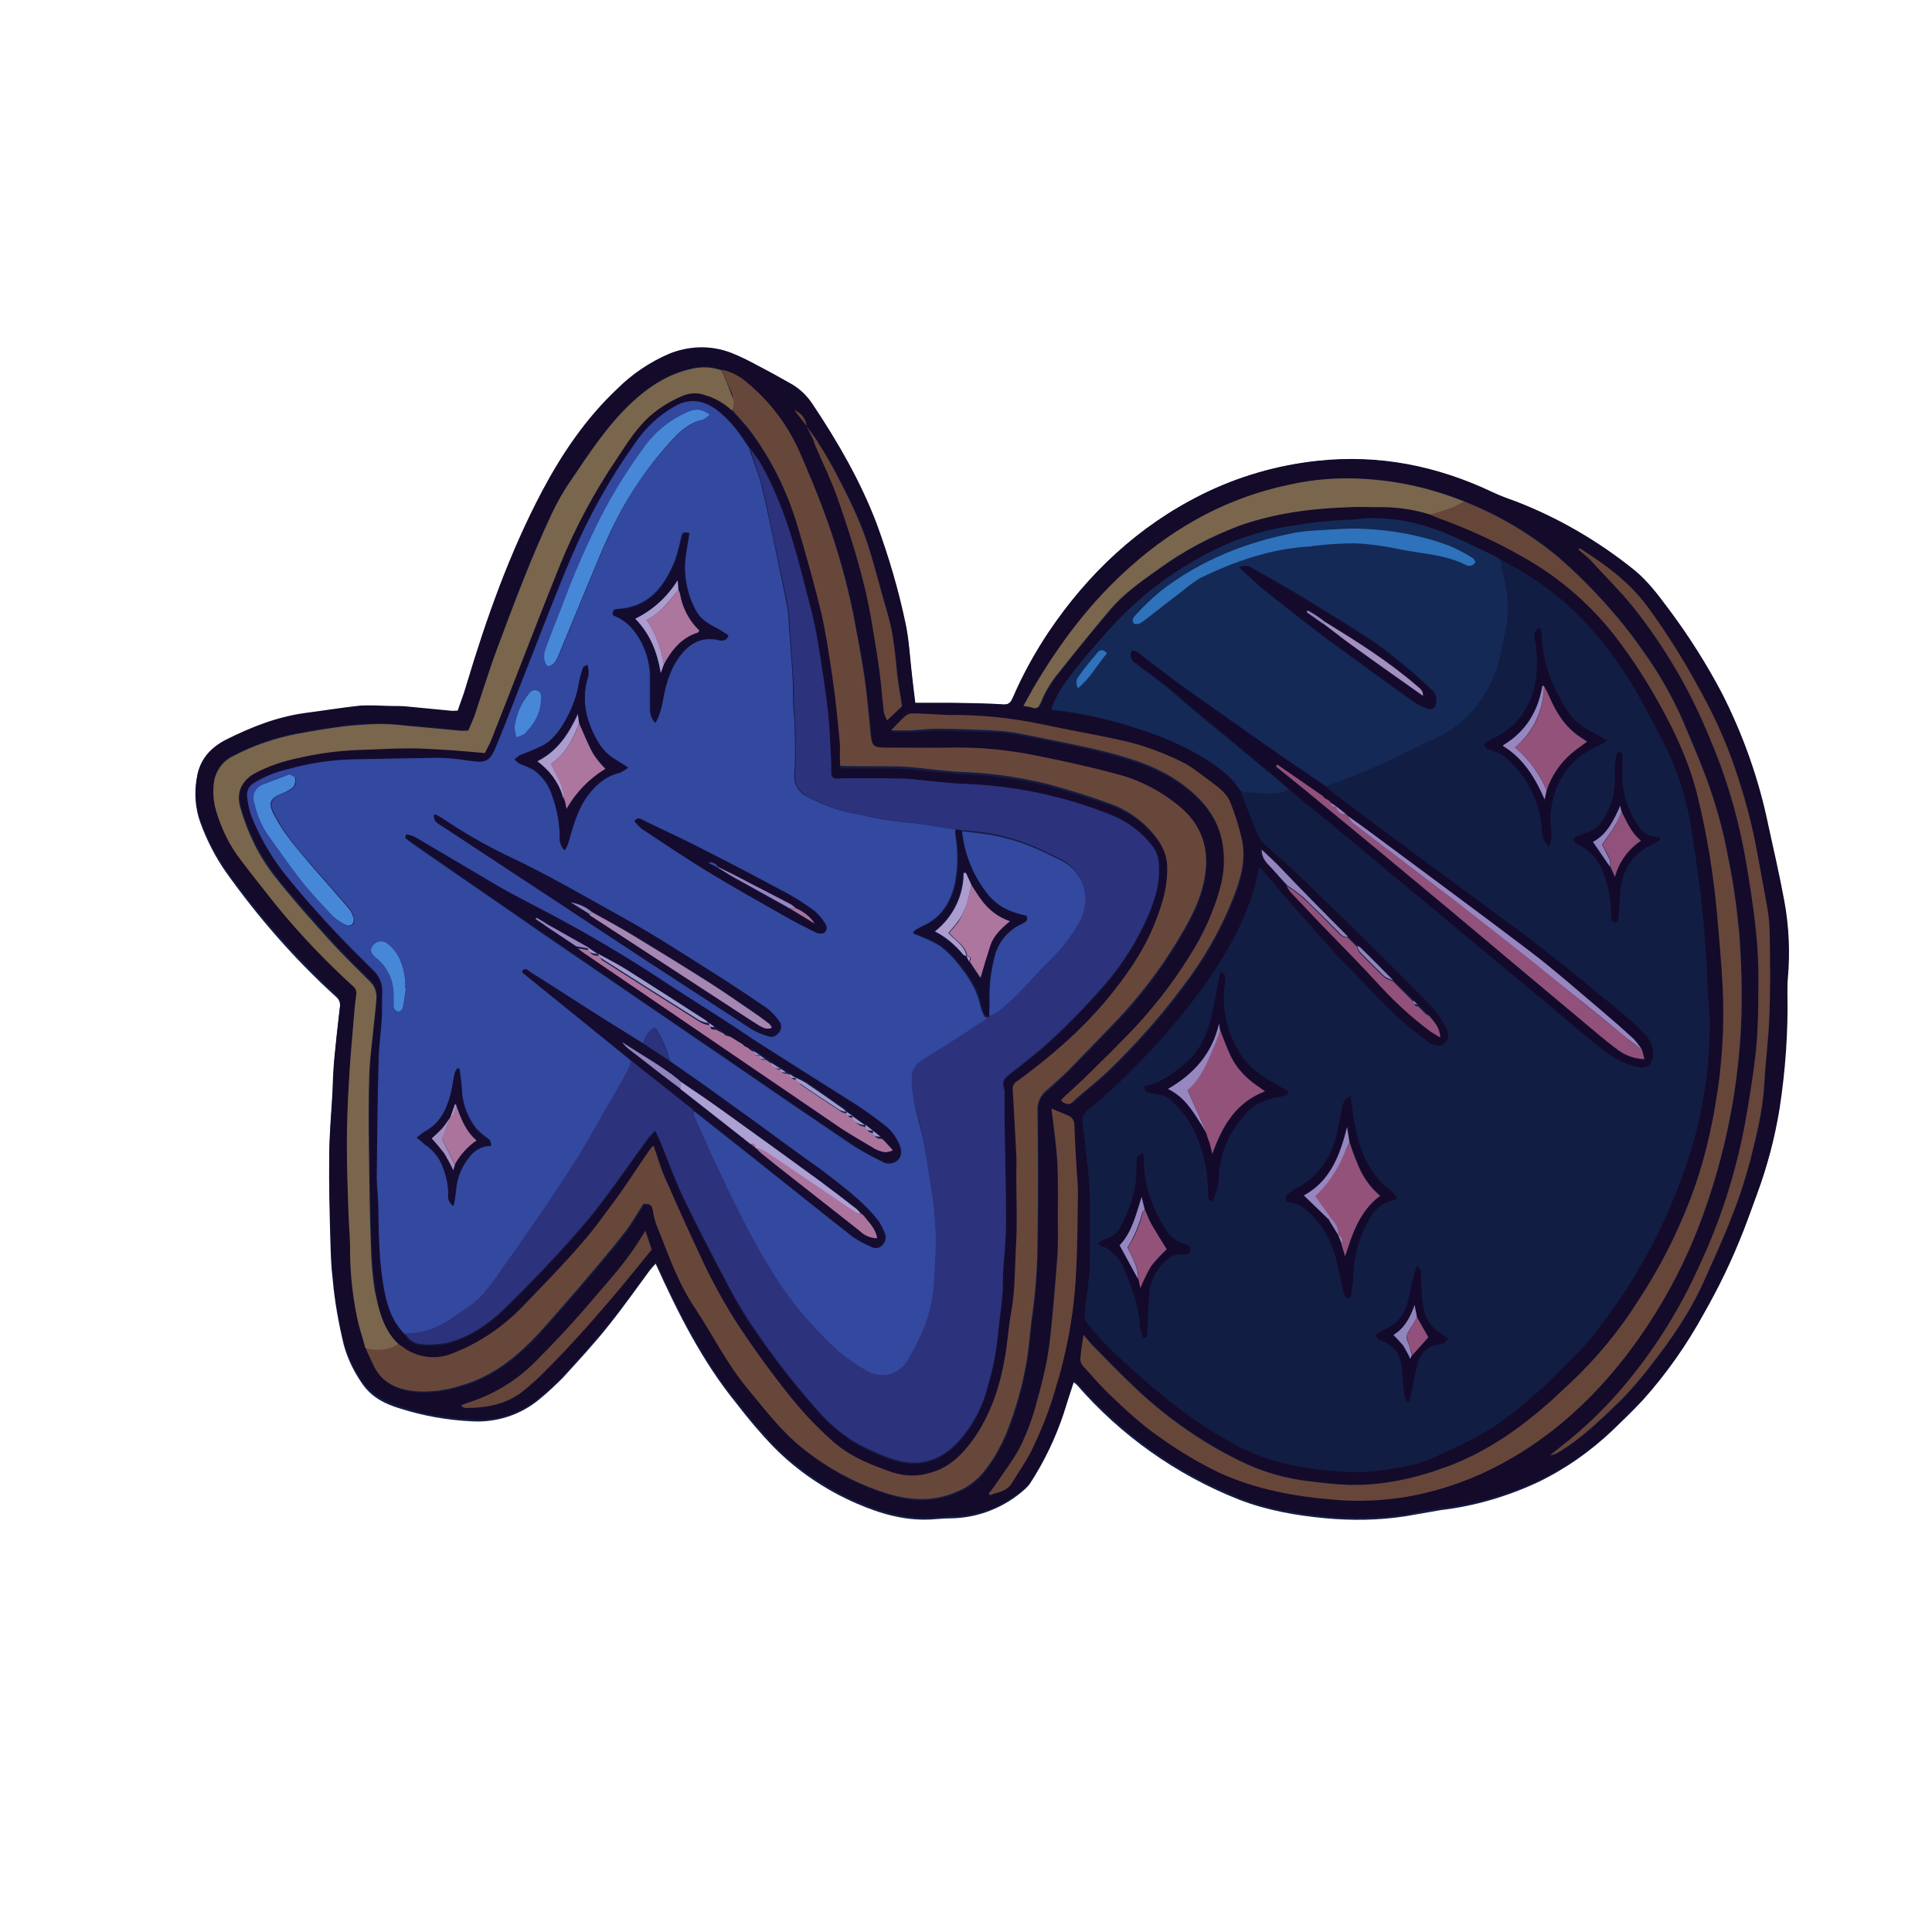 <?xml version="1.0" encoding="utf-8"?>
<!-- Generator: Adobe Illustrator 24.1.2, SVG Export Plug-In . SVG Version: 6.00 Build 0)  -->
<svg version="1.1" xmlns="http://www.w3.org/2000/svg" xmlns:xlink="http://www.w3.org/1999/xlink" x="0px" y="0px"
	 viewBox="0 0 491.8 491.8" style="enable-background:new 0 0 491.8 491.8;" xml:space="preserve">
<style type="text/css">
	.st0{fill:#121D43;}
	.st1{fill:#140A2A;}
	.st2{fill:#152957;}
	.st3{fill:#68473B;}
	.st4{fill:#7A664C;}
	.st5{fill:#67463A;}
	.st6{fill:#66453A;}
	.st7{fill:#92517A;}
	.st8{fill:#9284BC;}
	.st9{fill:#130A2B;}
	.st10{fill:#2D72BA;}
	.st11{fill:#140B2C;}
	.st12{fill:#9786BF;}
	.st13{fill:#93527A;}
	.st14{fill:#A490BF;}
	.st15{fill:#33489F;}
	.st16{fill:#2C327B;}
	.st17{fill:#150B2E;}
	.st18{fill:#150C2F;}
	.st19{fill:#4787D8;}
	.st20{fill:#140C2F;}
	.st21{fill:#AB749D;}
	.st22{fill:#A29CCE;}
	.st23{fill:#ADA0D2;}
	.st24{fill:#A686B3;}
	.st25{fill:#AC769F;}
	.st26{fill:#AC9DCE;}
</style>
<g id="Layer_1">
	<path class="st0" d="M454.1,229.4c-1.2-6.5-2.7-12.9-4.1-19.4c-2.4-11.7-6.3-22.9-11.8-33.5c-3.9-7.4-8.4-14.5-13.4-21.2
		c-2.7-3.7-5.4-7.3-9-10.2c-9.1-7.3-19.2-13.2-30.1-17.4c-1.9-0.8-3.9-1.4-5.8-2.3c-14.1-6.7-28.9-9.7-44.6-8
		c-10.3,1.1-20.2,4-29.5,8.6c-16.1,8.1-28.8,20-38.8,34.8c-3.5,5.2-6.6,10.8-9.1,16.6c-0.5,1.1-0.9,2.1-2.5,2
		c-4.3-0.3-8.6-0.3-12.9-0.4c-3.2,0-6.4,0-9.6,0c-0.3-2.5-0.6-4.7-0.8-7c-0.5-4.3-0.7-8.6-1.6-12.8c-1.8-8.6-4.2-17-7.3-25.2
		c-4-10.8-9.7-20.8-16.2-30.3c-1.4-2.2-3.4-4.1-5.6-5.4c-2.8-1.6-5.7-3.2-8.6-4.7c-2.1-1.2-4.4-2.3-6.7-3.2
		c-5.1-1.9-10.8-1.8-15.9,0.3c-4.8,2.1-9.3,5.1-13,8.8c-8,7.5-14.1,16.5-19.2,26.1c-8.3,15.7-14.2,32.4-19.3,49.4
		c-0.7,2.2-1.5,4.3-2.2,6.5c-0.8,0-1.3,0.1-1.9,0c-3.5-0.3-7-0.7-10.5-1c-1.6-0.2-3.3-0.2-5-0.2c-2.5-0.2-4.9-0.2-7.4-0.2
		c-4.8,0.5-9.5,1.3-14.2,1.9c-7.1,0.9-13.7,3.6-20.1,6.8c-3.8,1.9-6.6,4.9-7.3,9.3c-0.7,3.8-0.4,7.7,0.9,11.3
		c1.6,4.4,3.7,8.5,6.3,12.3c8.3,11.7,17.7,22.5,28.3,32.1c0.8,0.7,1.1,1.7,0.9,2.7c-0.5,4.3-1,8.7-1.4,13c-0.3,3-0.4,6.1-0.5,9.1
		c-0.3,5.3-0.8,10.5-0.8,15.8c-0.1,7.2,0.1,14.4,0.3,21.6c0.1,3.3,0.2,6.5,0.6,9.8c0.5,5.6,1.5,11.1,2.8,16.5
		c1,3.7,2.7,7.1,4.9,10.2c2.3,3.2,5.6,4.9,9.3,6c5.9,1.9,12.1,3,18.3,3.3c6.3,0.4,12.5-1.6,17.3-5.6c2.1-1.7,4.1-3.6,6-5.5
		c4-4.4,8.1-8.8,11.8-13.5c3.6-4.5,6.9-9.2,10.3-13.8c0.5-0.6,0.9-1.1,1.5-1.7c5.8,12.8,11.9,24.9,20.6,35.6c3,3.9,6.1,7.6,9.5,11.1
		c6,6.1,13.2,10.9,21,14.3c6,2.6,12.1,4.4,18.8,4.1c1.8-0.1,3.5-0.3,5.3-0.3c7-0.1,13.7-2.8,18.9-7.5c0.4-0.4,0.8-0.8,1.1-1.2
		c3.6-5.5,6.5-11.5,8.6-17.8c0.8-2.6,1.7-5.3,2.6-8.1c0.3,0.2,0.6,0.4,0.8,0.6c11.2,12.9,25.3,22.9,41.2,29.2
		c7.2,2.8,14.7,4.1,22.3,4.8c6.7,0.6,13.4,0.5,20-0.5c3.1-0.5,6.1-1.1,9.2-1.6c8.5-1,16.7-3.4,24.5-7c7.1-3.4,13.5-7.9,19.2-13.3
		c2.6-2.5,5.3-5.1,7.8-7.8c5.9-6.6,11-13.9,15.3-21.7c3.9-6.8,7.3-13.8,10.1-21.1c1.2-3,2.2-6.1,3.4-9.2c2.6-7,4.5-14.3,5.7-21.7
		c1.5-9.8,2.2-19.7,2-29.5c0-1.2,0-2.4,0.1-3.6C455.6,242.6,455.3,236,454.1,229.4z"/>
</g>
<g id="Layer_1_copy">
	<g id="Frame2_1_">
		<path class="st1" d="M233,178.9c3.2,0,6.4,0,9.6,0c4.3,0.1,8.6,0.1,12.9,0.4c1.6,0.1,2-0.9,2.5-2c2.5-5.8,5.6-11.3,9.1-16.6
			c10-14.8,22.7-26.8,38.8-34.8c9.2-4.6,19.2-7.5,29.5-8.6c15.7-1.7,30.5,1.3,44.6,8c1.9,0.9,3.8,1.6,5.8,2.3
			c10.9,4.2,21,10.1,30.1,17.4c3.6,2.9,6.3,6.6,9,10.2c5,6.7,9.5,13.8,13.4,21.2c5.4,10.6,9.4,21.9,11.8,33.5
			c1.4,6.4,2.9,12.9,4.1,19.4c1.2,6.5,1.5,13.2,0.9,19.8c-0.1,1.2-0.1,2.4-0.1,3.6c0.2,9.9-0.5,19.8-2,29.5
			c-1.2,7.4-3.1,14.6-5.7,21.6c-1.1,3.1-2.2,6.1-3.4,9.2c-2.9,7.3-6.3,14.3-10.1,21.1c-4.2,7.8-9.3,15.1-15.3,21.7
			c-2.5,2.7-5.2,5.2-7.8,7.8c-5.6,5.5-12.1,10-19.2,13.3c-7.7,3.6-16,6-24.5,7c-3.1,0.4-6.1,1.1-9.2,1.6c-6.6,1-13.3,1.1-20,0.5
			c-7.6-0.7-15.2-1.9-22.4-4.8c-15.8-6.3-30-16.3-41.2-29.2c-0.2-0.2-0.5-0.4-0.8-0.6c-0.9,2.8-1.8,5.4-2.6,8.1
			c-2.1,6.3-5,12.3-8.6,17.8c-0.3,0.5-0.7,0.9-1.1,1.2c-5.2,4.8-11.9,7.4-18.9,7.5c-1.8,0-3.5,0.2-5.3,0.3
			c-6.6,0.3-12.8-1.5-18.8-4.1c-7.8-3.4-15-8.3-21-14.3c-3.4-3.5-6.5-7.2-9.5-11.1c-8.7-10.7-14.8-22.8-20.6-35.6
			c-0.5,0.6-1,1.1-1.5,1.7c-3.4,4.6-6.7,9.3-10.3,13.8c-3.8,4.6-7.8,9.1-11.8,13.5c-1.9,2-3.9,3.8-6,5.5c-4.8,4.1-11,6.1-17.3,5.6
			c-6.2-0.3-12.4-1.4-18.3-3.3c-3.6-1.1-7-2.9-9.3-6c-2.2-3.1-3.9-6.5-4.9-10.2c-1.3-5.4-2.3-10.9-2.8-16.5
			c-0.4-3.2-0.5-6.5-0.6-9.8c-0.2-7.2-0.4-14.4-0.3-21.6c0-5.3,0.5-10.5,0.8-15.8c0.2-3,0.2-6,0.5-9.1c0.4-4.4,0.9-8.7,1.4-13
			c0.2-1-0.1-2-0.9-2.7c-10.5-9.7-20-20.4-28.3-32.1c-2.6-3.8-4.7-8-6.3-12.3c-1.3-3.6-1.6-7.5-0.9-11.3c0.7-4.3,3.4-7.3,7.3-9.3
			c6.4-3.2,12.9-5.8,20.1-6.8c4.7-0.6,9.5-1.4,14.2-1.9c2.5-0.1,4.9,0,7.4,0.1c1.7,0,3.4,0,5,0.2c3.5,0.3,7,0.7,10.4,1
			c0.6,0.1,1.1,0,1.9,0c0.7-2.1,1.6-4.3,2.2-6.5c5.1-17,11-33.7,19.3-49.4c5.1-9.6,11.2-18.6,19.2-26.1c3.7-3.7,8.2-6.7,13-8.8
			c5.1-2.1,10.7-2.3,15.9-0.3c2.3,0.9,4.5,2,6.7,3.2c2.9,1.5,5.8,3.1,8.6,4.7c2.3,1.3,4.2,3.2,5.6,5.4c6.4,9.6,12.1,19.5,16.2,30.3
			c3,8.2,5.5,16.6,7.3,25.2c0.9,4.2,1.1,8.5,1.6,12.8C232.4,174.1,232.7,176.4,233,178.9z M357.5,252.3L357.5,252.3l-0.5-0.5l0,0
			l-0.5-0.5l0,0l-0.5-0.5l0,0l-0.5-0.5l0,0l-0.5-0.5l0,0l-0.5-0.5l0,0c-2.8-2.8-5.5-5.5-8.3-8.3c-0.3-0.2-0.5-0.3-0.8-0.4l0,0
			l-0.5-0.5l0,0l-0.5-0.5l0,0l-0.5-0.5l0,0l-0.5-0.5l0,0l-0.5-0.5l0,0c-6-6.1-12-12.2-18.1-18.4c-1.2-1.2-2.5-2.4-4-3.8
			c0,2.5,1.5,3.6,2.7,4.9l0.7,0.8v0.1l0.4,0.4l0.1,0.1l0.4,0.5l2.2,2.4c0.3,0.5,0.6,1.1,1,1.6c2.4,2.6,4.9,5.2,7.4,7.8
			c5.2,5.5,10.5,10.9,15.7,16.4c3.8,4.2,8.1,8.1,12.7,11.5c0.7,0.5,1.4,0.9,2.6,1.6c-0.1-2.6-1.6-4-2.8-5.5l-0.6-0.5l0,0l-0.5-0.5
			l0,0l-0.5-0.5l0,0l-0.5-0.5l0,0l-0.5-0.5l0,0l-0.5-0.5l0,0l-1-1l0,0l-0.5-0.5l0,0l-0.5-0.5l0,0l-0.5-0.5l0,0l-0.5-0.5l0,0
			L357.5,252.3z M205.3,108.4l1.9,3.8c0.1,0.4,0.3,0.9,0.5,1.3c1.9,4.4,4,8.7,5.6,13.2c3.6,10.1,6.8,20.4,8.6,31
			c0.8,4.7,1.5,9.4,2.2,14.1c0.4,3.1,0.6,6.3,1,9.5c0.2,0.7,0.4,1.4,0.8,2c1.5-1.4,2.7-2.6,3.8-3.6c-0.4-2.8-0.9-5.3-1.2-7.8
			c-0.6-5.2-0.9-10.4-2.4-15.5c-1.7-5.7-3.1-11.5-4.9-17.2c-2.2-7-5.5-13.6-9-20.1c-1.4-2.5-2.9-4.9-4.4-7.4L205.3,108.4
			c-0.3-1.8-1.4-3.3-3.1-4L205.3,108.4z M364.1,131c0.7,0.3,1.4,0.7,2.2,0.9c7.4,2.6,14.5,5.9,21.3,9.8c9.5,5.4,17.9,12.7,24.5,21.4
			c3.8,5.2,7.3,10.6,10.5,16.3c4.2,7.5,7.8,15.2,9.7,23.6c2.4,9.8,4,19.8,4.9,29.9c0.5,6,1.1,12,1.4,18.1
			c0.5,10.2-0.1,20.4-1.9,30.5c-1.1,6.6-2.7,13.1-4.8,19.5c-3.6,10.5-8.6,20.5-14.6,29.8c-4.9,7.6-10.6,14.6-17.1,20.8
			c-2.1,2-4.2,4-6.3,5.8c-7.4,6.4-15.3,12-24.5,15.5c-8.3,3.2-16.9,5.2-25.9,5c-3.3-0.1-6.7-0.5-10-0.9c-6.3-0.7-12.4-2.5-18-5.3
			c-10.2-5.1-19.5-11.7-27.6-19.6c-3.1-3-6.2-6.2-9.3-9.3c-0.8-0.8-1.5-1.8-2.7-3.1c-0.3,2.5-0.7,4.5-0.8,6.4c0.1,0.8,0.5,1.5,1.1,2
			c2.2,2.5,4.4,5,6.9,7.3c3.9,3.6,7.6,7.3,12,10.2c4.9,3.5,10,6.5,15.4,9.2c9.4,4.3,19.4,6.1,29.6,6.9c5.9,0.5,11.8,0.2,17.6-0.7
			c8.8-1.5,17.3-4.5,25.2-8.8c12.2-6.7,22.3-15.9,30.9-26.9c8.8-11.4,15.7-24.1,20.4-37.8c5.3-15.1,8.4-31,9.1-47
			c0.3-7.7,0.1-15.5-0.5-23.2c-0.6-6.4-1.5-12.8-2.8-19.1c-1.3-7.2-3.3-14.3-5.9-21.1c-1.8-4.8-3.8-9.5-5.8-14.1
			c-2.7-6.1-6.1-12-10-17.4c-2.9-4.2-6.1-8.2-9.5-12c-3.8-4.2-7.8-8.2-12.1-11.9c-7.1-6-15.1-10.7-23.8-14.1
			c-8.1-3.3-16.8-5.3-25.5-5.7c-6.4-0.4-12.8,0.1-19,1.5c-15.3,3.2-28.6,10.4-40.2,20.7c-10.1,8.9-18.1,19.5-24.9,31.1
			c-0.8,1.4-1.6,2.9-2.5,4.5c0.7,0.1,1.4,0.2,2.1,0.4c1.3,0.4,1.8-0.1,2.3-1.2c0.9-2.2,2.1-4.3,3.5-6.3c4.5-5.8,9.1-11.5,13.9-17.1
			c3.5-4.2,8-7.4,12.4-10.5c6.4-4.7,13.4-8.4,20.8-11.2c9.1-3.3,18.6-4.4,28.2-4.7c2.2-0.1,4.5,0,6.7,0
			C355.1,128.9,359.7,129.6,364.1,131z M183.7,94.1c-2.4-0.9-5.1-1-7.6-0.4c-6.1,1.3-11.1,4.7-15.6,8.9c-6,5.7-10.5,12.7-15.1,19.4
			c-1.9,2.8-3.6,5.7-5,8.7c-5.3,11.1-9.5,22.6-13.8,34.1c-2.1,5.7-3.8,11.5-5.8,17.2c-0.4,1.3-1.1,2.6-1.6,3.8c-1,0-1.6,0.1-2.2,0
			c-4.7-0.4-9.3-0.9-14-1.3c-2.3-0.2-4.6-0.4-6.9-0.4c-2.9,0-5.7,0.2-8.6,0.6c-3.8,0.5-7.6,1.1-11.3,1.8c-5.9,1-11.6,3-16.9,5.8
			c-2.6,1.2-4.4,3.6-4.8,6.4c-0.4,2.6-0.2,5.3,0.6,7.8c1.3,4.4,3.4,8.5,6.1,12.1c3,4,6.2,7.9,9.3,11.9c5.9,7.3,12.3,14.1,19.3,20.3
			c0.6,0.5,1,1.3,0.9,2.1c-0.2,1.5-0.3,3-0.5,4.5c-0.5,6-1,12.1-1.4,18.1c-0.3,5.2-0.5,10.4-0.5,15.5c0,5.8,0.2,11.6,0.4,17.5
			c0.1,3.4,0.5,6.8,0.4,10.3c0,5.2,0.6,10.3,1.6,15.4c0.5,3,1.5,5.8,2.3,8.7c0.8,1.8,1.6,3.6,2.5,5.4c2.1,4,5.9,5.6,10,6.1
			c4.2,0.3,8.3-0.2,12.3-1.5c8.5-2.5,14.9-8.1,20.7-14.5c3.1-3.5,6.1-6.9,9.1-10.4c3.8-4.5,7.7-9,11.3-13.6c1.9-2.4,3.4-5.2,5.1-7.7
			c2,0.1,2.1,0.3,2.4,1.9c0.2,1.2,0.5,2.3,0.9,3.5c2.9,7.2,5.3,14.5,9.7,21c4.6,6.9,8.2,14.4,13.6,20.8c4.3,5.1,8.4,10.5,13.6,14.8
			c6.3,5.2,13.6,9.1,21.3,11.6c6,2,12,2.4,18-0.2c2.7-1,5.1-2.7,6.9-4.9c2.6-3.3,4.7-6.9,6.2-10.7c2.3-5.7,3.9-11.6,4.9-17.7
			c0.7-4,0.9-8.1,1.5-12.1c0.8-6.5,1.3-13,1.3-19.5c0.2-10.8,0.1-21.6,0-32.4c-0.1-1.9,0.7-3.6,2.1-4.8c2-1.7,4-3.5,5.8-5.3
			c4-4.1,8-8.2,12-12.4c6-6.2,11.2-13.1,15.7-20.5c2.7-4.5,5.3-9.1,6.5-14.1c1.8-7.6,0.7-14.6-5.9-20.1c-4.6-3.9-10-6.7-15.8-8.2
			c-6.9-1.8-13.9-3.3-20.9-4.8c-6.9-1.4-13.9-2.1-20.9-2c-5.8,0.1-11.7,0-17.5,0c-2.9,0-3.4-0.6-3.6-3.5c-0.4-4.9-0.9-9.8-1.6-14.7
			c-0.8-5.3-1.8-10.5-2.8-15.7c-1.7-8.4-4-16.6-6.9-24.6c-2-5.6-4.3-11.2-6.7-16.6c-3-6.9-7.6-13-13.4-17.8
			C188.4,95.8,186.2,94.7,183.7,94.1z M316.2,201.5c0.1,0.4,0.3,0.9,0.4,1.4c1.2,3.1,2.4,6.2,3.7,9.3c0.5,1.1,1.1,2,2,2.9
			c2.7,2.6,5.6,4.9,8.3,7.5c6,5.8,12,11.6,18,17.5c5,4.9,9.9,9.8,14.7,14.8c1.8,1.9,3.4,4,4.8,6.2c1.2,2,1,3.7-0.1,4.6
			s-2.8,0.8-4.6-0.6c-3-2.2-5.8-4.5-8.5-7c-5.1-5-9.9-10.2-14.9-15.3c-0.2-0.2-0.3-0.3-0.5-0.5c-3.6-4.1-7.2-8.1-10.8-12.2
			c-1.6-1.8-3.1-3.6-4.6-5.4c-1-1.2-2-2.3-3.2-3.8c-0.3,1-0.4,1.4-0.5,1.8s-0.2,0.9-0.3,1.4c-2,8.3-5.8,15.7-10.4,22.7
			c-4.8,7.2-10.2,14-16.1,20.4c-5,5.6-10.5,10.7-16.3,15.5c-1,0.6-1.5,1.7-1.5,2.9c0.3,2.8,0.7,5.5,1,8.3c0.3,3.4,0.8,6.8,0.9,10.2
			c0.1,5.8,0,11.7,0,17.5c0,0.6,0,1.3,0,1.9c-0.4,3.8-1,7.5-1.3,11.3c-0.1,0.8,0.1,1.6,0.6,2.2c1.3,1.6,2.7,3.1,4.1,4.7
			c4.7,4.8,9.7,9.3,14.9,13.5c5.7,4.8,11.9,9,18.5,12.6c8.7,4.8,18.3,6.3,28,6.9c4.4,0.2,8.8-0.2,13.1-1c2.7-0.4,5.4-1.1,8-2.1
			c4-1.7,8-3.6,11.9-5.6c6.3-3.3,11.7-7.9,17-12.6c3-2.6,5.6-5.6,8.5-8.4c3.8-3.7,6.8-8,9.9-12.2c9.1-13,15.9-27.3,20.3-42.5
			c2.8-10.2,4.2-20.8,4-31.4c0-1.7-0.3-3.5-0.4-5.2c-0.2-3.6-0.2-7.2-0.5-10.7c-0.4-5.1-0.8-10.3-1.4-15.4
			c-0.7-5.6-1.5-11.2-2.4-16.7c-1.2-7.9-3.7-15.5-7.4-22.6c-2.3-4.3-4.5-8.6-6.9-12.8c-3.1-5.4-6.8-10.4-10.9-15.1
			c-3.4-4-7.3-7.6-11.6-10.7c-3.6-2.7-7.5-5.1-11.6-7.1c-0.3-0.3-0.6-0.5-0.9-0.7c-4.5-2.1-9-4.4-13.7-6.3
			c-6.1-2.5-12.7-3.7-19.3-3.5c-1.6,0.1-3.2,0.4-4.7,0.4c-4.4,0.2-8.9,0.6-13.3,1.4c-7.8,1.1-15.4,3.5-22.4,7.1
			c-9.1,4.7-17.3,10.9-24.2,18.4c-4.4,4.7-8.5,9.7-12.4,14.9c-1.4,2-2.5,4.2-3.3,6.5c2.4,0.3,4.5,0.5,6.6,0.9c6,1.1,12,2.6,17.7,4.7
			c4.8,1.6,9.4,3.7,13.7,6.2c3.8,2.4,7.5,4.8,10,8.7C315.7,201.3,316,201.4,316.2,201.5z M402.2,139.6l-0.4,0.4c1,0.8,2,1.7,3,2.6
			c3.8,4,7.7,7.9,11.1,12.2c7.9,10,14.4,21,19.2,32.8c4,9.5,7,19.3,8.9,29.4c1.3,6.7,2.3,13.5,3,20.3c0.4,4.8,0.6,9.5,0.6,14.3
			c0,5.3,0,10.7-0.6,16c-0.6,6.2-1.6,12.5-2.8,18.6c-2.4,12.8-6.4,25.2-12,37c-4.6,10.1-10.5,19.6-17.5,28.2
			c-5.2,6.4-11.1,12.1-17.6,17.2c-0.9,0.6-1.7,1.3-2.5,2c0.7,0,1.4-0.3,2-0.7c6-3.5,10.9-8.4,15.8-13.1c2.9-2.9,5.6-6.1,8.1-9.4
			c5.1-6.6,9.8-13.4,13.2-21c2.4-5.4,4.9-10.7,7-16.2c1.9-4.7,3.5-9.6,4.8-14.5c1.6-6.4,3.3-12.8,3.6-19.4c0.3-5.8,1-11.6,1.3-17.4
			c0.2-6.8,0.1-13.6,0.1-20.4c0-2.4-0.2-4.8-0.6-7.1c-0.8-5.1-1.9-10.2-2.8-15.3c-1.3-7-3.2-13.8-5.5-20.5
			c-2.5-7.2-5.7-14.2-9.5-20.9c-3.8-7-8.1-13.8-12.8-20.2C414.7,148.1,408.6,143.7,402.2,139.6L402.2,139.6z M270.1,280.2
			c1.2,1,2.2,1.3,3.5,0.2c2.8-2.5,5.8-4.8,8.5-7.3c6.9-6.6,13.3-13.8,19-21.4c5.2-6.8,9.5-14.2,12.7-22.1c2.1-5.1,3.7-10.4,2.3-16
			c-0.7-2.9-1.6-5.8-2.7-8.6c-0.8-2.2-2.6-3.8-4.5-5.1c-2.5-1.8-4.9-3.9-7.6-5.3c-5.2-2.6-10.7-4.6-16.4-5.8
			c-6.4-1.4-12.9-2.6-19.4-3.9c-8-1.7-16.1-2.4-24.2-2.4c-0.6,0-1.1-0.1-1.7-0.1c-2.5-0.1-4.9-0.3-7.4-0.3c-0.6,0-1.3,0.3-1.7,0.7
			c-1.2,1-2.2,2.2-3.6,3.6c2.2,0,3.8,0,5.5,0c2-0.1,4-0.4,5.9-0.4c4.6,0.1,9.2,0.3,13.9,0.4c2.1,0,4.3,0.2,6.4,0.6
			c7.7,1.5,15.5,2.9,23.1,4.9c7,1.8,13.9,4,19.9,8.6c4.3,3.3,7.7,7.1,9.2,12.5c1.2,4.4,1.1,9.1-0.1,13.5c-1.8,6.1-4.4,11.8-7.7,17.2
			c-4.4,7.1-9.6,13.7-15.4,19.7c-3.2,3.4-6.5,6.6-9.8,9.8c-2.2,2.2-4.5,4.3-6.8,6.4C270.6,279.5,270.3,279.9,270.1,280.2z
			 M267.7,282.2c0.1,0.9,0.1,1.4,0.1,1.8c0.4,4.2,1.1,8.4,1.3,12.6c0.2,4.6,0.1,9.3,0.1,13.9c0,3,0.1,6.1-0.1,9.1
			c-0.4,5.6-0.8,11.1-1.4,16.6c-0.3,3.4-0.7,6.8-1.3,10.2c-0.6,3.4-1.4,6.8-2.4,10.2c-1,3.8-2.3,7.5-3.9,11c-2,3.9-4.7,7.4-7.1,11
			c-0.4,0.5-0.8,1.1-1.3,1.6l0.3,0.5c1.9-0.9,4.2-0.9,5.5-3.1c1.5-2.5,3.2-5,4.6-7.5c2.7-5.2,4.8-10.6,6.4-16.2
			c3-9.6,4.8-19.5,5.3-29.5c0.4-6.9,0.4-13.9,0.5-20.8c0-2.3-0.3-4.6-0.4-6.9c-0.2-3.4-0.4-6.8-0.5-10.3c0-1-0.6-1.9-1.5-2.2
			L267.7,282.2z M164.3,313.3c-0.8,1.3-1.3,2.1-1.9,3c-3.2,5.1-7.3,9.5-11.1,14c-4.8,5.8-9.9,11.3-15.2,16.5
			c-4.7,4.7-10.4,8.2-16.8,10.2c-0.6,0.2-1.3,0.4-1.9,0.7c0.2,0.2,0.3,0.4,0.4,0.5c0.2,0.1,0.5,0.1,0.7,0.2c5.4,0,10.5-0.8,14.8-4.4
			c1.5-1.3,3-2.6,4.5-4c7.1-7,13.7-14.5,20.1-22.1c2.7-3.2,5.4-6.5,8-9.8L164.3,313.3z"/>
		<path class="st0" d="M381.9,142.5c4.1,2,8,4.3,11.6,7.1c4.3,3.1,8.1,6.7,11.6,10.7c4.1,4.6,7.8,9.7,10.9,15
			c2.5,4.2,4.7,8.5,6.9,12.8c3.7,7.1,6.2,14.7,7.4,22.6c0.9,5.6,1.7,11.1,2.4,16.7c0.6,5.1,1,10.3,1.4,15.4
			c0.3,3.6,0.3,7.1,0.5,10.7c0.1,1.7,0.4,3.5,0.4,5.2c0.2,10.6-1.2,21.1-4,31.4c-4.4,15.2-11.2,29.6-20.3,42.5
			c-3.1,4.3-6.1,8.6-9.9,12.2c-2.9,2.8-5.5,5.7-8.5,8.4c-5.3,4.7-10.7,9.3-17,12.6c-3.9,2-7.8,4-11.9,5.6c-2.6,1-5.3,1.7-8,2.1
			c-4.3,0.8-8.7,1.2-13.1,1c-9.8-0.6-19.3-2.1-28-6.9c-6.6-3.5-12.8-7.7-18.6-12.6c-5.2-4.2-10.2-8.7-14.9-13.5
			c-1.4-1.5-2.8-3-4.1-4.7c-0.4-0.6-0.7-1.4-0.6-2.2c0.4-3.8,0.9-7.5,1.3-11.3c0-0.6,0-1.3,0-1.9c0-5.8,0.1-11.7,0-17.5
			c-0.1-3.4-0.5-6.8-0.9-10.2c-0.3-2.8-0.7-5.5-1-8.3c-0.1-1.1,0.5-2.2,1.5-2.9c5.8-4.8,11.2-9.9,16.3-15.5
			c5.9-6.3,11.3-13.1,16.1-20.3c4.6-7.1,8.4-14.5,10.4-22.7c0.1-0.5,0.2-0.9,0.3-1.4s0.2-0.9,0.5-1.8c1.2,1.4,2.2,2.6,3.2,3.8
			c1.5,1.8,3.1,3.7,4.6,5.4c3.6,4.1,7.2,8.1,10.8,12.2c0.2,0.2,0.3,0.4,0.5,0.5c4.9,5.1,9.8,10.3,14.9,15.3c2.7,2.5,5.5,4.8,8.5,7
			c1.8,1.4,3.5,1.5,4.6,0.6s1.4-2.6,0.1-4.6c-1.3-2.2-2.9-4.3-4.8-6.2c-4.8-5-9.8-9.9-14.7-14.8c-6-5.9-12-11.7-18-17.5
			c-2.7-2.6-5.6-5-8.3-7.5c-0.9-0.8-1.5-1.8-2-2.9c-1.3-3.1-2.5-6.2-3.7-9.3c-0.2-0.4-0.3-0.9-0.4-1.4c1.5,0.1,3,0.3,4.4,0.4
			c2.6,0.1,5.1,0.3,7.6-0.9c2.6,2.2,5.3,4.4,7.9,6.6c3.5,2.9,7,5.8,10.5,8.7c3.2,2.7,6.5,5.4,9.7,8.1c3.5,2.9,7,5.8,10.5,8.7
			c3.2,2.7,6.5,5.4,9.7,8.1c3.5,2.9,7,5.8,10.5,8.7c3.2,2.7,6.5,5.4,9.7,8.1c3.3,2.7,6.8,5.5,10.1,8.4c3,2.5,6.2,4.7,10.2,5.4
			c2.3,0.5,3.7-0.5,3.9-2.8c0.2-2-0.6-4-2-5.4c-4-4.4-8.8-7.8-13.3-11.6c-5.1-4.2-10.3-8.3-15.5-12.4c-3-2.4-6.1-4.6-9.2-6.8
			c-8.2-6.1-16.4-12.1-24.6-18.2c-5.6-4.1-11.1-8.3-16.6-12.4c-0.8-0.6-1.5-1.4-2.3-2l3.1-1.1c6.1-2.2,12.1-4.8,17.9-7.7
			c2.1-1.1,4.3-2.2,6.5-3.1c3.7-1.6,7.1-4,9.8-7c3.7-4,6.2-8.9,7.3-14.3c0.4-1.8,0.7-3.6,1.1-5.4c1.1-4.5,1.1-9.2,0-13.6
			C382.5,146.1,382.2,144.3,381.9,142.5z M308.6,306c1-2.3,1.6-4.8,1.8-7.3c0.2-3.4,1.2-6.8,2.9-9.8c2.1-3.5,4.5-6.9,8.4-8.6
			c1.6-0.6,3.2-1,4.8-1.2c0.7-0.1,1.5-0.1,1.6-1.3c-1.4-0.8-3-1.6-4.4-2.5c-2.9-1.8-5.6-3.6-7.5-6.5c-3.6-5.4-5.2-11.9-4.3-18.4
			c0.1-0.7,0.1-1.4,0-2.1c0-0.3-0.5-0.6-0.9-1c-0.2,0.4-0.3,0.7-0.5,1.1c-0.6,3.3-1.3,6.5-1.9,9.8c-1,5.1-3.2,9.7-7.4,13
			c-2.9,2.3-5.9,4.7-9.7,5.2c-0.3,1,0.1,1.5,0.8,1.7c1,0.2,2,0.3,3,0.6c0.8,0.1,1.5,0.4,2.2,0.8c2.3,1.9,4.2,4.1,5.7,6.7
			c2.9,5.3,4.4,11.3,4.4,17.4C307.5,304.5,307.3,305.4,308.6,306z M409.2,188.5c-1.5-0.8-2.5-1.4-3.6-2c-2.5-1.3-4.9-2.8-6.3-5.3
			c-1.2-1.9-2.3-3.9-3.4-6c-2.2-4.4-3.3-9.1-3.4-14c-0.1-0.5-0.2-0.9-0.3-1.4c-1.1,0.3-1.7,1.3-1.5,2.4c0,0,0,0,0,0.1
			c0.6,3.2,0.7,6.4,0.5,9.6c-1,8-4.9,13.6-12.3,16.8c-0.4,0.2-1.1,0.8-1,1c0.2,0.6,0.6,1,1.1,1.2c1.6,0.3,3,1,4.3,2
			c5.6,4.8,9,11.6,9.3,19c0.2,1.4,0.8,2.7,1.8,3.8c0.3-0.7,0.5-1.4,0.6-2.1c0.3-2.4-0.4-4.8-0.1-7.3c1.1-8,5.2-13.5,12.6-16.6
			C408,189.2,408.6,188.9,409.2,188.5z M343.8,279c-0.7,0.5-1.3,0.6-1.5,1c-0.3,0.6-0.5,1.3-0.6,2c-0.5,2.4-0.9,4.8-1.5,7.2
			c-1.4,5.5-4.4,9.9-9.4,12.7c-1,0.5-1.9,1.1-2.8,1.8c-1.1,0.9-0.8,2.1,0.5,2.2c2.3,0.2,3.9,1.6,5.5,3.2c3.1,3.2,5.3,7.2,6.3,11.6
			c0.6,2.4,0.9,4.8,1.6,7.2c0.2,0.9,0.1,2.2,1.6,2.4c0.2-0.3,0.6-0.6,0.6-1c0.3-1.6,0.4-3.1,0.5-4.7c0.1-4.5,1.2-8.9,3.2-12.9
			c1.5-3.1,3.5-6,7.4-6.4c0.1,0,0.2-0.2,0.5-0.6c-0.5-0.6-1.1-1.3-1.7-2s-1.2-0.8-1.7-1.3c-5-4.8-6.8-11-7.7-17.6
			C344.3,282.5,344.1,280.9,343.8,279z M279.3,316.4c0.7,0.6,1,1.1,1.3,1.1c1.3,0,1.9,1,2.8,1.6c1.8,1.5,2.6,3.5,3.5,5.6
			c1.7,4.3,3.2,8.6,3.4,13.3c0.2,1,0.4,1.9,0.9,2.8c1.2-0.4,1-1.3,1-1.9c0.2-3.3,0.2-6.7,0.5-10c0.4-3.4,2.1-6.4,4.9-8.4
			c1-0.8,2.3-1.2,3.6-1.1c0.8,0,1.7,0.1,2-0.9c0.3-1.2-0.8-1.4-1.5-1.8c-0.3-0.1-0.6-0.1-0.9-0.3c-1.5-0.6-2.7-1.6-3.6-2.9
			c-3.5-5.6-5.9-11.5-5.8-18.1c0-0.6-0.1-1.2-0.3-1.8c-1.4,1-1.5,1-1.6,1.8c0,0.6,0,1.3,0,1.9c0.1,5.6-1.7,10.6-4.3,15.5
			c-0.6,1.1-1.7,2-2.9,2.4C281.3,315.5,280.5,315.9,279.3,316.4L279.3,316.4z M422.6,213.7l-0.2-0.6c-1.9,0.2-3.7-0.6-4.8-2.2
			c-2.7-3.6-4.3-7.9-4.5-12.4c-0.1-1.9,0-3.8,0-5.8c0-0.7,0-1.3-1.3-1.1c-0.2,1-0.4,2.1-0.6,3.1c-0.1,1.3,0,2.6,0,3.8
			c0,3.8-1.2,7.6-3.4,10.8c-0.9,1.3-2.2,2.3-3.8,2.8c-1.1,0.3-2.2,0.8-3.2,1.2c-0.2,1.4,0.8,1.6,1.5,2c2.9,1.6,5.1,4.2,6.1,7.4
			c1.2,3.3,1.8,6.8,1.8,10.3c0,0.9-0.1,1.8,1.3,2c0.3-0.4,0.5-0.8,0.6-1.2c0.2-2.3,0.3-4.6,0.5-6.9c0.5-5.5,3.1-9.6,8.3-11.9
			C421.5,214.6,422.1,214.2,422.6,213.7L422.6,213.7z M358.1,356.7l0.6-0.1c0.2-1,0.4-2,0.6-3c0.5-2.3,0.9-4.5,1.5-6.7
			c0.6-2.7,2.9-4.6,5.6-4.8c0.3,0,0.7,0,0.9-0.1c0.4-0.4,0.9-0.8,1.2-1.3c-0.9-0.6-1.4-1.1-2-1.5c-2.2-1.4-3.7-3.6-4.2-6.1
			c-0.3-1.8-0.5-3.6-0.6-5.4c-0.1-1.4,0-2.9-0.1-4.3c0-0.3-0.5-0.6-1-1.4c-0.4,1.3-0.7,2.1-0.9,2.9c-0.5,2.2-1,4.3-1.5,6.5
			c-0.7,3.2-2.9,5.8-6,7c-0.8,0.4-1.5,0.8-2.2,1.2c0.7,1.3,0.7,1.3,1.5,1.6c3.7,1.3,5,4.1,5.3,7.7c0.1,1.9,0.3,3.8,0.5,5.7
			C357.7,355.3,357.9,356.1,358.1,356.7L358.1,356.7z"/>
		<path class="st2" d="M328.2,201c-2.4,1.2-5,1.1-7.6,0.9c-1.5-0.1-3-0.3-4.4-0.4c-0.2-0.1-0.5-0.2-0.6-0.4c-2.4-3.9-6.2-6.3-10-8.7
			c-4.3-2.5-8.9-4.6-13.7-6.2c-5.8-2-11.7-3.6-17.7-4.7c-2.1-0.4-4.2-0.6-6.6-0.9c0.8-2.3,1.9-4.5,3.3-6.5c3.8-5.2,8-10.1,12.4-14.9
			c6.9-7.5,15.1-13.7,24.2-18.4c7-3.7,14.6-6.1,22.4-7.1c4.4-0.8,8.8-1.2,13.3-1.4c1.6,0,3.1-0.3,4.7-0.4c6.6-0.2,13.2,1,19.4,3.6
			c4.7,1.8,9.1,4.2,13.7,6.3c0.3,0.2,0.6,0.4,0.9,0.7c0.4,1.8,0.6,3.6,1.1,5.4c1.1,4.5,1.1,9.2,0,13.6c-0.4,1.8-0.7,3.6-1.1,5.4
			c-1.2,5.3-3.7,10.2-7.3,14.3c-2.7,3-6.1,5.4-9.8,7c-2.2,0.9-4.3,2.1-6.5,3.1c-5.8,2.9-11.8,5.5-17.9,7.8l-3.1,1.1
			c-4.2-2.9-8.5-5.7-12.6-8.6c-7.9-5.6-15.9-11.2-23.8-16.8c-3.2-2.3-6.2-4.8-9.3-7c-1-0.8-1.9-2-3.4-2c-0.6,1-0.3,2.4,0.7,3.1
			c0,0,0.1,0,0.1,0.1c2.6,1.9,5.3,3.8,7.8,5.9c2.1,1.6,4,3.4,6,5.1c3.6,3.1,7.3,6.1,11,9.1c2.6,2.2,5.3,4.4,7.9,6.6
			C323.9,197.3,326,199.1,328.2,201z M375.6,143c-0.3-0.4-0.5-0.9-0.9-1.1c-1.9-1.2-3.9-2.3-5.9-3.1c-7-2.6-14.4-4-21.9-4.3
			c-4-0.2-8,0.2-11.9,0.4c-1.8,0.1-3.7,0.3-5.5,0.6c-12.5,2.4-24,7-34.1,14.8c-2.3,1.9-4.4,3.9-6.4,6.1c-0.6,0.6-1.1,1.4-0.4,2.3
			c1.2,0.3,2-0.3,2.8-1c3.3-2.5,6.5-5.1,9.8-7.6c1.3-1.2,2.8-2.2,4.3-3.1c8.9-4.3,18.1-7.5,28.1-8c0.4,0,0.8-0.1,1.2-0.2
			c3.4-0.4,6.8-0.6,10.2-0.6c3.7,0.2,7.4,0.7,11.1,1.5c5.7,1.2,11.6,1.3,16.9,4c0.8,0.5,1.9,0.2,2.4-0.6
			C375.6,143.2,375.6,143.1,375.6,143z M315.4,144.4c2.2,2,4,3.8,6,5.3c5.1,4.1,10.3,8.3,15.6,12.2c7.5,5.6,15,11,22.6,16.4
			c1.1,0.8,2.3,1.4,3.6,1.9c1.6,0.6,2.4-0.1,2.5-1.8c0.1-1-0.3-2.1-1.1-2.8c-1.8-1.6-3.5-3.3-5.3-4.8c-3.1-2.6-6.2-5.3-9.6-7.5
			c-5.5-3.7-11.3-7.2-17-10.7c-4.4-2.7-8.9-5.3-13.4-7.8C318.1,144,316.6,143.8,315.4,144.4L315.4,144.4z M281.8,166.3
			c-1.1-1.2-1.9-0.8-2.5-0.1c-1.6,1.9-3.2,3.8-4.6,5.8c-0.8,0.9-0.9,2.2-0.3,3.2C277.5,172.6,279.3,169.2,281.8,166.3z"/>
		<path class="st3" d="M183.7,94.1c2.4,0.5,4.7,1.7,6.5,3.3c5.8,4.8,10.4,10.9,13.4,17.8c2.4,5.5,4.7,11,6.7,16.6
			c2.9,8,5.2,16.2,6.9,24.6c1,5.2,2,10.5,2.8,15.7c0.7,4.9,1.1,9.8,1.6,14.7c0.3,2.9,0.7,3.5,3.6,3.5c5.8,0,11.7,0.1,17.5,0
			c7-0.1,14,0.6,20.9,2c7,1.4,14,2.9,20.9,4.8c5.8,1.5,11.2,4.4,15.8,8.2c6.6,5.5,7.8,12.5,5.9,20.1c-1.2,5-3.8,9.6-6.5,14.1
			c-4.5,7.4-9.7,14.2-15.7,20.5c-4,4.2-8,8.3-12,12.4c-1.9,1.9-3.9,3.6-5.8,5.3c-1.4,1.2-2.2,3-2.1,4.8c0.1,10.8,0.2,21.6,0,32.4
			c0,6.5-0.4,13.1-1.3,19.5c-0.6,4-0.8,8.1-1.5,12.1c-1,6.1-2.7,12-4.9,17.7c-1.5,3.8-3.6,7.5-6.2,10.7c-1.9,2.2-4.2,3.9-6.9,4.9
			c-6,2.6-12,2.1-18,0.2c-7.8-2.5-15-6.5-21.3-11.6c-5.3-4.3-9.3-9.6-13.6-14.8c-5.4-6.4-9-13.9-13.6-20.8c-4.4-6.5-6.8-13.9-9.7-21
			c-0.4-1.1-0.7-2.3-0.9-3.5c-0.3-1.6-0.4-1.8-2.4-1.9c-1.7,2.6-3.2,5.3-5.1,7.7c-3.6,4.6-7.5,9.1-11.3,13.6c-3,3.5-6.1,7-9.1,10.4
			c-5.8,6.5-12.2,12-20.7,14.5c-3.9,1.3-8.1,1.9-12.3,1.5c-4.1-0.5-7.9-2-10-6.1c-0.9-1.8-1.7-3.6-2.5-5.4c2.8,0.9,5.9,0.6,8.4-1
			c0.6,0.4,1.2,0.8,1.8,1.2c3.5,2.2,7.9,2.6,11.8,1c6.9-2.7,13.2-6.9,18.3-12.4c4.9-5,9.8-10.1,14.4-15.4c3.6-4.2,6.9-8.8,10.2-13.3
			c2.6-3.5,5-7.2,7.4-10.9c0.3-0.3,0.6-0.6,1-0.9c1.1,3.1,1.9,6.1,3.2,9c3.2,7.2,6.5,14.4,9.8,21.6c3.1,6.5,6.7,12.7,10.8,18.6
			c3.7,5.4,7.6,10.7,11.7,15.7c3.1,3.7,6.5,7.3,10.1,10.5c4.3,3.9,9.7,6.1,15.2,7.9c3.1,1,6.5,1.1,9.6,0.1c4.8-1.3,8-4.5,10.8-8.3
			c4.6-6.3,6.9-13.4,8.2-21c0.7-3.8,0.9-7.8,1.6-11.6c1-5.4,0.9-11,1.2-16.4c0.4-6.2,0.1-12.5,0.1-18.7c0-1.7,0-3.4,0-5
			c-0.3-5.5-0.5-11-0.9-16.5c-0.1-1,0.4-1.9,1.3-2.3c8.3-6.1,16-12.7,22.6-20.6c4.9-5.9,9.3-12,12.1-19.1c1.9-4.8,3.5-9.6,3.3-14.8
			c0-2.1-0.7-4.2-1.9-6c-2.9-4.2-7-7.4-11.7-9.2c-5.4-2-10.9-3.7-16.4-5.2c-7.3-1.8-14.9-2.9-22.4-3.1c-2.2-0.1-4.4-0.4-6.7-0.6
			c-2.9-0.3-5.7-0.7-8.5-0.8c-4.7-0.1-9.4,0-14.1-0.1c-0.5,0-0.9-0.1-1.5-0.1c-0.1-0.8-0.1-1.5-0.1-2.2c0-1.7,0.1-3.4-0.1-5
			c-0.5-5.3-1.1-10.6-1.8-15.9s-1.5-10.9-2.8-16.2c-1.6-7-3.6-14-5.7-21c-2.4-8.8-6.4-17.1-11.8-24.5c-1.6-2.2-3.5-4.1-5.3-6.2
			c0.8-1.2,0.8-2.8,0.2-4.1C185.5,98.4,184.6,96.3,183.7,94.1z"/>
		<path class="st4" d="M101.4,342.1c-2.5,1.6-5.6,1.9-8.4,1c-0.8-2.9-1.8-5.8-2.3-8.7c-1-5.1-1.5-10.2-1.6-15.4
			c0.1-3.4-0.3-6.8-0.4-10.3c-0.2-5.8-0.4-11.6-0.4-17.5c0-5.2,0.2-10.4,0.5-15.5c0.3-6,0.9-12.1,1.4-18.1c0.1-1.5,0.3-3,0.5-4.5
			c0.1-0.8-0.2-1.6-0.9-2.1c-6.9-6.3-13.4-13.1-19.3-20.3c-3.1-3.9-6.3-7.9-9.3-11.9c-2.8-3.6-4.8-7.8-6.1-12.1
			c-0.8-2.5-1-5.2-0.6-7.8c0.5-2.8,2.3-5.2,4.8-6.4c5.3-2.8,11-4.7,16.9-5.8c3.8-0.7,7.5-1.3,11.3-1.8c2.8-0.3,5.7-0.5,8.6-0.6
			c2.3,0,4.6,0.1,6.9,0.4c4.7,0.4,9.3,0.9,14,1.3c0.6,0.1,1.3,0,2.2,0c0.5-1.2,1.1-2.5,1.6-3.8c1.9-5.7,3.7-11.6,5.8-17.2
			c4.3-11.5,8.6-23,13.8-34.1c1.4-3,3.1-6,5-8.7c4.6-6.8,9.1-13.7,15.1-19.4c4.4-4.2,9.5-7.6,15.6-8.9c2.5-0.6,5.1-0.5,7.6,0.4
			c0.9,2.1,1.8,4.3,2.6,6.4c0.7,1.3,0.6,2.8-0.2,4.1c-1.9-1.8-4.3-3.1-6.8-3.9c-1.8-0.7-3.8-0.6-5.6,0.1c-3.6,1.4-6.8,3.5-9.6,6.3
			c-3,3-5.1,6.5-7.4,10c-5.6,8.3-10.3,17.1-14.1,26.4c-6,14.9-11.7,29.9-17.6,44.8c-0.5,1.2-1.2,2.4-1.7,3.5
			c-3.4-0.3-6.6-0.6-9.8-0.8s-6.4-0.4-9.6-0.4c-4.2,0-8.4,0.3-12.7,0.4c-5.3,0.1-10.5,0.9-15.6,2.1c-3.9,0.8-7.7,2.1-11.2,4
			c-3.2,1.9-4.3,4.7-3.2,8.4c1.8,6.3,4.7,12.3,8.8,17.5c4.5,5.7,9.3,11.1,14.2,16.5c3.2,3.5,6.6,6.8,9.9,10.1
			c1.2,1.1,1.8,2.7,1.7,4.3c-0.1,2.1-0.4,4.1-0.6,6.2c-0.4,4.3-1,8.5-1.2,12.8c-0.2,6.4-0.2,12.8-0.1,19.2
			c0.1,8.2,0.2,16.5,0.5,24.7c0.1,3.9,0.4,7.8,1,11.6C96.4,333.3,97.5,338.3,101.4,342.1z"/>
		<path class="st5" d="M372.8,127.7c8.6,3.4,16.7,8.2,23.8,14.1c4.3,3.7,8.3,7.7,12.1,11.9c3.4,3.8,6.6,7.8,9.5,12
			c3.9,5.4,7.3,11.3,10,17.4c2,4.7,4,9.4,5.8,14.1c2.6,6.9,4.6,13.9,5.9,21.1c1.3,6.3,2.2,12.7,2.8,19.1c0.6,7.7,0.8,15.5,0.5,23.2
			c-0.7,16-3.8,31.9-9.1,47c-4.7,13.6-11.6,26.4-20.4,37.8c-8.5,10.9-18.6,20.2-30.9,26.9c-7.8,4.3-16.3,7.3-25.2,8.8
			c-5.8,0.9-11.8,1.2-17.6,0.7c-10.2-0.8-20.2-2.6-29.6-6.9c-5.4-2.6-10.6-5.7-15.4-9.2c-4.4-3-8.2-6.6-12-10.2
			c-2.5-2.3-4.6-4.8-6.9-7.3c-0.6-0.5-1-1.3-1.1-2c0.1-1.9,0.4-3.9,0.8-6.4c1.2,1.4,1.9,2.3,2.7,3.1c3.1,3.1,6.1,6.3,9.3,9.3
			c8.1,7.9,17.4,14.6,27.6,19.6c5.6,2.8,11.7,4.6,18,5.3c3.3,0.4,6.6,0.8,10,0.9c9,0.2,17.5-1.8,25.9-5c9.2-3.6,17.2-9.1,24.5-15.5
			c2.2-1.9,4.2-3.9,6.3-5.8c6.5-6.2,12.3-13.2,17.1-20.9c6.1-9.3,11-19.3,14.6-29.8c2.1-6.3,3.7-12.9,4.8-19.5
			c1.8-10.1,2.4-20.3,1.9-30.5c-0.3-6-0.9-12.1-1.4-18.1c-0.9-10.1-2.5-20.1-4.9-29.9c-2-8.4-5.5-16.1-9.7-23.6
			c-3.1-5.7-6.6-11.1-10.5-16.3c-6.6-8.8-14.9-16.1-24.5-21.4c-6.8-3.9-13.9-7.1-21.3-9.8c-0.7-0.3-1.5-0.6-2.2-0.9
			c1.8-0.6,3.6-1.1,5.4-1.7C370.6,128.8,371.7,128.3,372.8,127.7z"/>
		<path class="st6" d="M402.2,139.6c6.4,4.1,12.5,8.5,17.1,14.7c4.7,6.4,9,13.2,12.8,20.2c3.8,6.7,7,13.6,9.5,20.9
			c2.3,6.7,4.2,13.6,5.5,20.5c0.9,5.1,1.9,10.1,2.8,15.3c0.4,2.4,0.6,4.7,0.6,7.1c0.1,6.8,0.2,13.6-0.1,20.4
			c-0.2,5.8-1,11.6-1.3,17.4c-0.4,6.7-2,13-3.6,19.4c-1.3,4.9-2.9,9.8-4.8,14.5c-2.1,5.5-4.6,10.8-7,16.2c-3.4,7.6-8.1,14.5-13.2,21
			c-2.5,3.3-5.2,6.5-8.1,9.4c-4.9,4.7-9.8,9.6-15.8,13.1c-0.6,0.4-1.3,0.6-2,0.7c0.8-0.7,1.7-1.3,2.5-2c6.5-5,12.4-10.8,17.6-17.2
			c7-8.6,12.9-18.1,17.5-28.2c5.6-11.8,9.6-24.2,12-37c1.1-6.2,2.1-12.4,2.8-18.6c0.5-5.3,0.6-10.7,0.6-16c0.1-4.8-0.1-9.6-0.6-14.3
			c-0.7-6.8-1.8-13.6-3-20.3c-1.9-10.1-4.9-20-9-29.4c-4.8-11.8-11.3-22.8-19.2-32.8c-3.5-4.3-7.4-8.1-11.1-12.2c-1-0.9-2-1.8-3-2.6
			L402.2,139.6z"/>
		<path class="st4" d="M372.8,127.7c-1.1,0.6-2.2,1.1-3.3,1.6c-1.8,0.6-3.6,1.2-5.4,1.7c-4.4-1.4-9-2-13.7-1.9c-2.2,0-4.5-0.1-6.7,0
			c-9.6,0.3-19.1,1.5-28.2,4.7c-7.4,2.8-14.4,6.5-20.8,11.2c-4.4,3.1-8.9,6.3-12.4,10.5c-4.7,5.6-9.3,11.3-13.9,17.1
			c-1.4,1.9-2.6,4-3.5,6.3c-0.5,1.2-1,1.7-2.3,1.2c-0.7-0.2-1.4-0.3-2.1-0.4c0.9-1.6,1.7-3.1,2.5-4.5c6.8-11.6,14.8-22.2,24.9-31.1
			c11.6-10.3,24.9-17.5,40.2-20.7c6.2-1.4,12.6-1.9,19-1.5C356,122.4,364.6,124.4,372.8,127.7z"/>
		<path class="st5" d="M270.1,280.2c0.2-0.4,0.5-0.7,0.8-1c2.3-2.1,4.6-4.2,6.8-6.4c3.3-3.2,6.6-6.5,9.8-9.8
			c5.8-6,11-12.7,15.4-19.8c3.4-5.3,6-11.1,7.7-17.2c1.2-4.4,1.3-9.1,0.1-13.5c-1.5-5.3-4.9-9.2-9.2-12.5
			c-5.9-4.5-12.8-6.8-19.9-8.6c-7.6-1.9-15.4-3.3-23.1-4.9c-2.1-0.3-4.3-0.5-6.4-0.6c-4.6-0.2-9.2-0.4-13.9-0.4c-2,0-4,0.3-5.9,0.4
			c-1.6,0.1-3.3,0-5.5,0c1.4-1.4,2.5-2.6,3.6-3.6c0.5-0.4,1.1-0.7,1.7-0.7c2.5,0,4.9,0.2,7.4,0.3c0.6,0,1.1,0.1,1.7,0.1
			c8.1-0.1,16.2,0.7,24.2,2.4c6.5,1.4,13,2.5,19.4,3.9c5.7,1.2,11.2,3.2,16.4,5.8c2.7,1.4,5.1,3.5,7.6,5.3c1.9,1.4,3.7,2.9,4.5,5.1
			c1.1,2.8,2,5.7,2.7,8.6c1.4,5.6-0.3,10.9-2.3,16c-3.2,7.9-7.5,15.4-12.7,22.1c-5.7,7.7-12.1,14.8-19,21.5
			c-2.7,2.5-5.7,4.9-8.5,7.3C272.4,281.5,271.3,281.2,270.1,280.2z"/>
		<path class="st5" d="M267.7,282.2l4.3,1.8c0.9,0.4,1.5,1.3,1.5,2.3c0.1,3.4,0.3,6.8,0.5,10.3c0.1,2.3,0.4,4.6,0.4,6.9
			c-0.1,6.9-0.1,13.9-0.5,20.8c-0.5,10-2.3,19.9-5.3,29.5c-1.6,5.6-3.8,11-6.4,16.2c-1.4,2.6-3.1,5-4.6,7.5
			c-1.3,2.2-3.6,2.3-5.6,3.1l-0.3-0.5c0.5-0.5,0.9-1,1.3-1.6c2.4-3.6,5.2-7.1,7.1-11c1.6-3.5,3-7.2,3.9-11c1-3.4,1.8-6.8,2.5-10.2
			c0.6-3.4,1-6.8,1.3-10.2c0.5-5.5,1-11.1,1.4-16.6c0.2-3,0.1-6.1,0.1-9.1c0-4.6,0.1-9.3-0.1-13.9c-0.2-4.2-0.8-8.4-1.3-12.6
			C267.8,283.5,267.7,283.1,267.7,282.2z"/>
		<path class="st5" d="M207.7,111.8c1.5,2.4,3,4.8,4.4,7.4c3.4,6.5,6.8,13,9,20.1c1.8,5.7,3.2,11.5,4.9,17.2
			c1.5,5.1,1.9,10.3,2.4,15.5c0.3,2.5,0.8,5,1.2,7.8c-1.1,1-2.3,2.2-3.8,3.6c-0.3-0.6-0.6-1.3-0.8-2c-0.4-3.2-0.6-6.3-1-9.5
			c-0.6-4.7-1.4-9.4-2.2-14.1c-1.8-10.6-5.1-20.9-8.6-31c-1.6-4.5-3.7-8.8-5.6-13.2c-0.2-0.4-0.3-0.9-0.5-1.3L207.7,111.8z"/>
		<path class="st6" d="M164.3,313.3l1.6,4.8c-2.7,3.3-5.3,6.5-8,9.8c-6.4,7.6-13,15.1-20.1,22.1c-1.4,1.4-2.9,2.7-4.5,4
			c-4.3,3.5-9.4,4.4-14.8,4.4c-0.2,0-0.5-0.1-0.7-0.2c-0.1-0.1-0.2-0.2-0.4-0.5c0.7-0.2,1.3-0.5,1.9-0.7c6.3-2,12.1-5.5,16.8-10.2
			c5.3-5.3,10.4-10.8,15.2-16.5c3.9-4.5,7.9-9,11.1-14C163,315.4,163.5,314.5,164.3,313.3z"/>
		<path class="st7" d="M363.8,258.6c1.2,1.5,2.7,2.8,2.8,5.5c-1.1-0.7-1.9-1.1-2.6-1.6c-4.5-3.4-8.6-7.1-12.4-11.2
			c-5.1-5.6-10.5-11-15.7-16.4c-2.5-2.6-4.9-5.2-7.4-7.8c-0.4-0.5-0.7-1-1-1.6c1.4,0.9,2.7,1.8,4,2.9c3.1,2.9,6,5.9,9,8.9
			c0.7,0.7,1.3,1.5,2.4,1.2l0,0l0.5,0.5l0,0l0.5,0.5l0,0l0.5,0.5l0,0l0.5,0.5l0,0l0.5,0.5l0,0c0.1,0.4,0.3,0.9,0.5,1.3
			c2.1,2.2,4.3,4.4,6.5,6.5c0.6,0.4,1.3,0.7,2.1,0.9l0,0l0.5,0.5l0,0l0.5,0.5l0,0l0.5,0.5l0,0c0.2,0.2,0.3,0.3,0.5,0.5l0,0
			c0.2,0.2,0.3,0.3,0.5,0.5l0,0l0.5,0.5l0,0l0.5,0.5l0,0c0.2,0.2,0.3,0.3,0.5,0.5l0,0l0.5,0.5l0,0l0.5,0.5l0,0l0.5,0.5l0,0
			c0,0.7,0.3,1,1,1l0,0c0.2,0.2,0.3,0.3,0.5,0.5l0,0l0.5,0.5l0,0l0.5,0.5l0,0l0.5,0.5l0,0L363.8,258.6L363.8,258.6L363.8,258.6z"/>
		<path class="st8" d="M343.1,238.4c-1.2,0.3-1.8-0.6-2.4-1.2c-3-3-6-6-9-8.9c-1.3-1-2.6-2-4-2.9l-2.2-2.4l-0.4-0.5l-0.1-0.1
			c-0.1-0.1-0.3-0.3-0.4-0.4V222l-0.7-0.8c-1.2-1.3-2.7-2.4-2.7-4.9c1.5,1.4,2.8,2.6,4,3.8C331,226.2,337,232.3,343.1,238.4z"/>
		<path class="st8" d="M354.6,249.5c-0.7-0.2-1.4-0.5-2.1-0.9c-2.2-2.1-4.4-4.3-6.5-6.5c-0.2-0.4-0.4-0.8-0.5-1.3
			c0.3,0.1,0.6,0.2,0.8,0.4C349.1,243.9,351.8,246.7,354.6,249.5z"/>
		<path class="st6" d="M205.3,108.4l-3.1-4C204,105.1,205.1,106.6,205.3,108.4z"/>
		<path class="st6" d="M207.7,111.8l-0.5,0.5l-1.9-3.8l0,0L207.7,111.8z"/>
		<path class="st8" d="M360.8,255.7c-0.7,0-1-0.3-1-1L360.8,255.7z"/>
		<path class="st7" d="M323.7,221.2l0.7,0.8L323.7,221.2z"/>
		<path class="st8" d="M358.4,253.3c-0.2-0.2-0.3-0.3-0.5-0.5C358.1,253,358.2,253.1,358.4,253.3z"/>
		<path class="st8" d="M358.9,253.8l-0.5-0.5L358.9,253.8z"/>
		<path class="st8" d="M359.4,254.3l-0.5-0.5L359.4,254.3z"/>
		<path class="st8" d="M359.9,254.8l-0.5-0.5L359.9,254.8z"/>
		<path class="st8" d="M345.5,240.8l-0.5-0.5L345.5,240.8z"/>
		<path class="st8" d="M361.3,256.2c-0.2-0.2-0.3-0.3-0.5-0.5C361,255.9,361.1,256,361.3,256.2z"/>
		<path class="st8" d="M361.8,256.7l-0.5-0.5L361.8,256.7z"/>
		<path class="st8" d="M362.3,257.2l-0.5-0.5L362.3,257.2z"/>
		<path class="st8" d="M362.7,257.6l-0.5-0.5L362.7,257.6z"/>
		<path class="st8" d="M363.2,258.1l-0.5-0.5L363.2,258.1z"/>
		<path class="st8" d="M363.8,258.6l-0.6-0.5L363.8,258.6z"/>
		<path class="st8" d="M345,240.4l-0.5-0.5L345,240.4z"/>
		<path class="st8" d="M355,250l-0.5-0.5L355,250z"/>
		<path class="st8" d="M344.5,239.9l-0.5-0.5L344.5,239.9z"/>
		<path class="st8" d="M344,239.4l-0.5-0.5L344,239.4z"/>
		<path class="st8" d="M355.5,250.4l-0.5-0.5L355.5,250.4z"/>
		<path class="st8" d="M356,250.9l-0.5-0.5L356,250.9z"/>
		<path class="st8" d="M343.5,238.9l-0.5-0.5L343.5,238.9z"/>
		<path class="st8" d="M356.5,251.4c-0.2-0.2-0.3-0.3-0.5-0.5L356.5,251.4z"/>
		<path class="st7" d="M324.9,222.6l0.4,0.5L324.9,222.6z"/>
		<path class="st8" d="M357,251.9c-0.2-0.2-0.3-0.3-0.5-0.5L357,251.9z"/>
		<path class="st8" d="M357.5,252.4l-0.5-0.5C357.1,252,357.3,252.2,357.5,252.4z"/>
		<path class="st8" d="M357.9,252.8l-0.5-0.5L357.9,252.8z"/>
		<path class="st7" d="M324.5,222.1c0.1,0.1,0.3,0.3,0.4,0.4C324.7,222.3,324.6,222.2,324.5,222.1z"/>
		<path class="st9" d="M328.2,201c-2.2-1.9-4.3-3.8-6.5-5.6c-2.6-2.2-5.2-4.4-7.9-6.6c-3.7-3.1-7.3-6.1-11-9.1c-2-1.7-3.9-3.5-6-5.1
			c-2.5-2-5.2-3.9-7.8-5.9c-1.1-0.6-1.5-1.9-0.9-3c0,0,0-0.1,0.1-0.1c1.5,0.1,2.4,1.3,3.4,2c3.1,2.3,6.2,4.8,9.3,7
			c7.9,5.6,15.8,11.2,23.8,16.8c4.2,2.9,8.4,5.7,12.6,8.6c0.8,0.7,1.5,1.4,2.3,2c5.5,4.2,11.1,8.3,16.6,12.4
			c8.2,6.1,16.4,12.1,24.6,18.2c3.1,2.3,6.2,4.5,9.2,6.8c5.2,4.1,10.4,8.1,15.5,12.4c4.5,3.8,9.3,7.2,13.3,11.6
			c1.4,1.4,2.2,3.4,2,5.4c-0.2,2.3-1.7,3.3-3.9,2.8c-4-0.8-7.1-2.9-10.2-5.4c-3.4-2.8-6.8-5.5-10.1-8.4s-6.5-5.4-9.7-8.1
			c-3.5-2.9-7-5.8-10.5-8.7c-3.2-2.7-6.5-5.4-9.7-8.1c-3.5-2.9-7-5.8-10.5-8.7c-3.2-2.7-6.5-5.4-9.7-8.1c-3.5-2.9-7-5.8-10.5-8.7
			C333.4,205.4,330.8,203.2,328.2,201z M337.3,203.4l-0.5-0.6l-11.6-8l-0.3,0.5c2.6,2.1,5.2,4.1,7.8,6.3
			c12.2,10.1,24.5,20.3,36.7,30.4c12.2,10.2,24.4,20.4,36.5,30.6c2.1,1.7,4.2,3.5,6.4,5.1c1.9,1.3,4.1,2,6.4,2.1
			c-0.3-1-0.4-1.6-0.6-2.3c-0.6-1-1.3-2-2.1-2.8c-2.5-2.3-5.1-4.6-7.7-6.8c-6.4-5.3-12.6-10.8-19.2-15.9
			c-13.5-10.3-27.2-20.4-40.9-30.5c-1.6-1.2-3.3-2.4-5-3.6l0,0l-0.5-0.5l0,0l-2.4-1.9l0,0l-1.5-1l0,0l-0.5-0.5l0,0l-1-0.5
			L337.3,203.4z"/>
		<path class="st9" d="M308.6,306c-1.3-0.6-1.1-1.5-1.1-2.4c0-6.1-1.5-12.1-4.4-17.4c-1.5-2.5-3.4-4.8-5.7-6.7
			c-0.7-0.4-1.4-0.7-2.2-0.8c-1-0.3-2-0.3-3-0.6c-0.7-0.2-1.1-0.7-0.8-1.7c3.8-0.5,6.7-2.9,9.7-5.2c4.2-3.3,6.3-7.9,7.4-13
			c0.7-3.3,1.3-6.5,1.9-9.8c0.1-0.4,0.3-0.8,0.5-1.1c0.4,0.4,0.9,0.7,0.9,1c0.1,0.7,0.1,1.4,0,2.1c-0.9,6.5,0.6,13,4.3,18.4
			c1.9,2.9,4.7,4.8,7.5,6.5c1.5,0.9,3,1.7,4.4,2.5c-0.1,1.1-0.9,1.1-1.6,1.3c-1.6,0.2-3.3,0.6-4.8,1.2c-3.9,1.7-6.3,5.1-8.4,8.6
			c-1.6,3-2.6,6.3-2.9,9.8C310.3,301.3,309.7,303.7,308.6,306z M307,288.3c0.2,0.4,0.3,0.8,0.5,1.2l-0.1,0l0.6,1.4
			c0.2,0.8,0.4,1.5,0.7,2.8c2.6-7.3,6-13.1,13.4-15.9c-0.9-0.6-1.5-1.1-2.1-1.5c-2.8-1.8-5.1-4.3-6.6-7.4c-1-2.1-1.8-4.4-2.7-6.6
			c-0.1-0.6-0.2-1.2-0.3-1.8c-1.7,7.5-6.2,12.8-13,16.6c4.1,2,6.2,5.4,8.3,8.8L307,288.3L307,288.3z"/>
		<path class="st9" d="M409.2,188.5c-0.6,0.4-1.2,0.7-1.8,1.1c-7.4,3.1-11.5,8.7-12.6,16.6c-0.4,2.5,0.3,4.9,0.1,7.3
			c-0.1,0.7-0.3,1.5-0.6,2.1c-1-1-1.7-2.3-1.8-3.8c-0.3-7.4-3.7-14.2-9.3-19c-1.2-1-2.7-1.7-4.3-2c-0.5-0.2-1-0.7-1.1-1.2
			c-0.1-0.2,0.6-0.9,1-1c7.4-3.2,11.4-8.8,12.3-16.8c0.3-3.2,0.1-6.5-0.5-9.6c-0.3-1.1,0.4-2.2,1.4-2.4c0,0,0,0,0.1,0
			c0.2,0.5,0.3,0.9,0.3,1.4c0.1,4.9,1.3,9.6,3.4,14c1,2.1,2.1,4.1,3.4,6c1.5,2.5,3.9,3.9,6.3,5.3
			C406.6,187.1,407.7,187.7,409.2,188.5z M393,174.6c-0.1,0-0.2-0.1-0.2-0.1s-0.1,0.1-0.2,0.1c-1.1,6.4-4.2,11.5-9.8,14.9
			c-0.1,0-0.1,0.1-0.2,0.3c5.1,3.1,8.1,7.9,10.6,13.6c0.2-1,0.4-1.6,0.5-2.3c1.2-3.7,3.3-6.9,6.3-9.4c1.3-1,2.6-2,4-3
			c-1.2-0.9-2.4-1.6-3.4-2.4c-3.2-2.6-5-6.2-6.6-9.9C393.7,175.9,393.3,175.3,393,174.6z"/>
		<path class="st9" d="M343.8,279c0.3,1.9,0.5,3.5,0.7,5c1,6.6,2.8,12.8,7.7,17.6c0.5,0.5,1.2,0.8,1.7,1.3s1.2,1.3,1.7,2
			c-0.3,0.4-0.4,0.6-0.5,0.6c-3.9,0.5-5.9,3.3-7.4,6.4c-2,4-3.1,8.4-3.2,12.9c-0.1,1.6-0.3,3.2-0.5,4.7c0,0.3-0.4,0.6-0.6,1
			c-1.5-0.3-1.4-1.6-1.6-2.4c-0.6-2.4-1-4.8-1.6-7.2c-1-4.4-3.1-8.4-6.3-11.6c-1.5-1.5-3.1-2.9-5.5-3.2c-1.3-0.1-1.6-1.4-0.5-2.2
			c0.9-0.7,1.8-1.3,2.8-1.8c5-2.9,7.9-7.3,9.4-12.7c0.6-2.4,1-4.8,1.5-7.2c0.1-0.7,0.3-1.4,0.6-2C342.5,279.6,343.1,279.5,343.8,279
			z M340.6,314.3l1,2.5l0.9,3c1.8-5.9,3.7-11.5,8.9-15.4c-2.6-2.2-4.6-5.1-5.8-8.3c-0.8-1.7-1.3-3.6-2-5.4c-0.2-1.3-0.4-2.5-0.6-3.8
			c-1.9,7.1-4.3,13.7-11,17.4l6.3,6.1C339,311.7,339.8,313,340.6,314.3L340.6,314.3z"/>
		<path class="st9" d="M279.4,316.4c1.2-0.6,1.9-1,2.7-1.3c1.2-0.4,2.3-1.2,2.9-2.4c2.6-4.8,4.4-9.9,4.3-15.5c0-0.6,0-1.3,0-1.9
			c0.1-0.9,0.1-0.9,1.6-1.8c0.2,0.6,0.3,1.2,0.3,1.8c-0.1,6.7,2.3,12.6,5.8,18.1c0.9,1.3,2.2,2.3,3.6,2.9c0.3,0.1,0.6,0.1,0.9,0.3
			c0.8,0.4,1.8,0.6,1.5,1.8c-0.2,1-1.2,1-2,0.9c-1.3-0.1-2.6,0.3-3.6,1.1c-2.7,2-4.4,5.1-4.8,8.4c-0.3,3.3-0.4,6.7-0.5,10
			c0,0.7,0.2,1.5-1,1.9c-0.4-0.9-0.7-1.9-0.9-2.8c-0.2-4.7-1.7-9-3.4-13.3c-0.8-2.1-1.7-4.1-3.5-5.6c-0.9-0.7-1.5-1.6-2.8-1.6
			C280.3,317.5,280.1,317,279.4,316.4z M291.4,307.9l-0.8-3.2c-1.5,4.8-2.6,9.2-5.6,12.3l3.6,6.5l1.1,2l0.5,2.3
			c0.8-2,1.7-3.9,2.8-5.7c1.2-1.5,2.5-2.9,3.9-4.2c-1.3-2.2-2.6-4.2-3.9-6.4C292.4,310.4,292,309.2,291.4,307.9z"/>
		<path class="st9" d="M422.6,213.7c-0.6,0.5-1.2,0.9-1.8,1.2c-5.2,2.3-7.8,6.4-8.3,11.9c-0.2,2.3-0.3,4.6-0.5,6.9
			c-0.1,0.4-0.3,0.8-0.6,1.2c-1.4-0.2-1.3-1.1-1.3-2c0-3.5-0.6-7-1.8-10.3c-1-3.1-3.2-5.8-6.1-7.4c-0.7-0.4-1.8-0.6-1.5-2
			c1-0.4,2.1-0.9,3.2-1.2c1.5-0.5,2.9-1.5,3.8-2.8c2.2-3.2,3.4-6.9,3.4-10.8c0-1.3-0.1-2.6,0-3.8c0.1-1,0.3-2.1,0.6-3.1
			c1.3-0.2,1.3,0.4,1.3,1.1c0,1.9-0.1,3.8,0,5.8c0.2,4.5,1.8,8.8,4.5,12.4c1,1.6,2.9,2.4,4.8,2.2L422.6,213.7z M409.8,220.7l1.2,2.6
			c1.1-3.8,3.4-7,6.6-9.2c-2.5-2.1-3.6-4.9-4.9-7.4l-0.3-1.6c-1.7,3.8-3.4,7.4-7,9.3L409.8,220.7z"/>
		<path class="st9" d="M358.1,356.8c-0.3-0.7-0.5-1.4-0.7-2.1c-0.2-1.9-0.4-3.8-0.5-5.7c-0.2-3.6-1.6-6.5-5.3-7.7
			c-0.8-0.3-0.8-0.3-1.5-1.6c0.7-0.4,1.5-0.9,2.2-1.2c3-1.2,5.3-3.8,6-7c0.5-2.2,1-4.3,1.5-6.5c0.2-0.8,0.5-1.6,0.9-2.9
			c0.5,0.7,1,1,1,1.4c0.1,1.4,0,2.9,0.1,4.3c0.1,1.8,0.3,3.6,0.6,5.4c0.5,2.5,2,4.8,4.2,6.1c0.6,0.4,1.2,0.8,2,1.5
			c-0.4,0.5-0.8,0.9-1.2,1.3c-0.2,0.2-0.6,0.1-0.9,0.1c-2.7,0.2-5,2.2-5.6,4.8c-0.6,2.2-1,4.5-1.5,6.7c-0.2,1-0.4,2-0.6,3
			L358.1,356.8z M359.4,345.1l4.1-4.6l-2.9-5.1l-0.6-3.1c-1.2,3.5-2.7,6-5.4,7.6c0.9,0.8,1.7,1.7,2.5,2.7c0.7,1.1,1.3,2.2,1.8,3.4
			L359.4,345.1z"/>
		<path class="st10" d="M375.6,143c-0.4,0.9-1.4,1.3-2.3,0.9c-0.1,0-0.1-0.1-0.2-0.1c-5.3-2.7-11.2-2.8-16.9-4
			c-3.7-0.8-7.4-1.3-11.1-1.5c-3.4,0-6.8,0.2-10.2,0.6c-0.4,0-0.8,0.1-1.2,0.2c-10,0.5-19.2,3.7-28.1,8c-1.5,0.9-2.9,1.9-4.3,3.1
			c-3.3,2.5-6.6,5.1-9.8,7.6c-0.8,0.6-1.6,1.3-2.8,1c-0.8-0.9-0.2-1.7,0.4-2.3c2-2.2,4.1-4.2,6.4-6.1c10.1-7.8,21.6-12.4,34.1-14.8
			c1.8-0.3,3.6-0.5,5.5-0.6c4-0.2,8-0.6,11.9-0.4c7.5,0.3,14.9,1.7,21.9,4.3c2.1,0.9,4,1.9,5.9,3.1
			C375.1,142.1,375.3,142.6,375.6,143z"/>
		<path class="st11" d="M315.4,144.4c1.3-0.6,2.7-0.4,3.8,0.5c4.5,2.6,9,5.1,13.4,7.8c5.7,3.5,11.4,7,17,10.7
			c3.4,2.3,6.4,4.9,9.6,7.5c1.9,1.5,3.5,3.2,5.3,4.8c0.8,0.7,1.2,1.7,1.1,2.8c-0.1,1.7-0.9,2.4-2.5,1.8c-1.3-0.5-2.5-1.1-3.6-1.9
			c-7.6-5.4-15.1-10.9-22.6-16.4c-5.3-4-10.4-8.1-15.6-12.2C319.4,148.1,317.6,146.4,315.4,144.4z M336.8,158.8
			c2.9,2.2,5.9,4.4,8.8,6.6c5.5,3.9,11,7.8,16.6,11.8h0.1h-0.1c0.2-1.3-0.8-1.9-1.5-2.5c-7.2-6.3-15.3-11.3-23.4-16.3
			c-1.4-1.1-2.9-2.1-4.5-2.9l-0.3,0.4L336.8,158.8z"/>
		<path class="st10" d="M281.8,166.3c-2.5,2.9-4.3,6.4-7.4,8.9c-0.6-1-0.5-2.4,0.3-3.2c1.4-2,3-3.9,4.6-5.8
			C279.9,165.4,280.7,165.1,281.8,166.3z"/>
		<path class="st11" d="M101.4,342.1c-3.9-3.8-5-8.8-5.8-13.8c-0.6-3.9-0.9-7.7-1-11.6c-0.3-8.2-0.4-16.4-0.5-24.7
			c-0.1-6.4-0.1-12.8,0.1-19.2c0.1-4.3,0.8-8.5,1.2-12.8c0.2-2,0.4-4.1,0.6-6.2c0.1-1.6-0.5-3.2-1.7-4.3c-3.4-3.3-6.8-6.6-9.9-10.1
			c-4.9-5.4-9.7-10.8-14.2-16.5c-4-5.2-7-11.1-8.8-17.5c-1-3.6,0-6.5,3.2-8.4c3.5-1.9,7.3-3.2,11.2-4c5.1-1.2,10.3-1.9,15.6-2.1
			c4.2-0.1,8.4-0.4,12.7-0.4c3.2,0,6.4,0.2,9.6,0.4s6.3,0.5,9.8,0.8c0.5-1.1,1.2-2.2,1.7-3.5c5.9-14.9,11.5-29.9,17.6-44.8
			c3.8-9.3,8.5-18.1,14.1-26.4c2.3-3.4,4.5-7,7.4-10c2.7-2.7,6-4.8,9.6-6.3c1.8-0.7,3.8-0.8,5.6-0.1c2.5,0.7,4.9,2.1,6.8,3.9
			c1.8,2.1,3.6,4,5.3,6.2c5.4,7.4,9.3,15.7,11.8,24.5c2,6.9,4,13.9,5.7,21c1.2,5.3,2,10.8,2.8,16.2s1.3,10.6,1.8,15.9
			c0.2,1.7,0.1,3.4,0.1,5c0,0.7,0.1,1.4,0.1,2.2c0.6,0.1,1,0.1,1.5,0.1c4.7,0,9.4-0.1,14.1,0.1c2.9,0.1,5.7,0.5,8.5,0.8
			c2.2,0.2,4.4,0.4,6.7,0.6c7.6,0.2,15.1,1.3,22.4,3.1c5.5,1.5,11,3.2,16.4,5.2c4.7,1.8,8.8,5,11.7,9.2c1.2,1.8,1.9,3.9,1.9,6
			c0.2,5.2-1.4,10.1-3.3,14.8c-2.9,7.1-7.3,13.3-12.1,19.1c-6.6,7.9-14.3,14.5-22.6,20.6c-0.9,0.4-1.4,1.3-1.3,2.3
			c0.3,5.5,0.6,11,0.9,16.5c0.1,1.7,0,3.4,0,5c0,6.2,0.3,12.5-0.1,18.7c-0.3,5.5-0.2,11-1.2,16.4c-0.7,3.8-0.9,7.7-1.6,11.6
			c-1.3,7.5-3.7,14.7-8.2,21c-2.8,3.8-6,7-10.8,8.3c-3.1,1-6.5,0.9-9.6-0.1c-5.5-1.9-10.8-4-15.2-7.9c-3.6-3.2-7-6.7-10.1-10.5
			c-4.1-5-8-10.3-11.7-15.7c-4.1-5.9-7.6-12.1-10.7-18.5c-3.4-7.1-6.7-14.3-9.8-21.6c-1.3-2.8-2.1-5.9-3.2-9c-0.4,0.2-0.7,0.5-1,0.9
			c-2.5,3.6-4.9,7.3-7.4,10.9c-3.3,4.5-6.5,9.1-10.2,13.3c-4.6,5.3-9.5,10.3-14.4,15.4c-5.1,5.4-11.3,9.7-18.3,12.4
			c-3.9,1.6-8.2,1.2-11.8-1C102.6,342.9,102,342.5,101.4,342.1z M103.1,339.7c0.7,1.5,2.1,2.5,3.8,2.7c2.3,0.2,4.6,0.1,6.9-0.3
			c5.8-1.5,10.6-4.8,14.8-8.9c4.6-4.5,9.1-9.2,13.5-13.9c3.7-4,7.3-8.1,10.6-12.4c4.3-5.6,8.3-11.5,12.5-17.2c0.5-0.6,1-1.1,1.6-1.6
			c0.5,1.1,0.9,1.8,1.2,2.5c2,4.8,3.7,9.7,5.9,14.4c3.8,7.9,7.8,15.7,12,23.5c2,3.9,4.3,7.6,6.9,11.2c4.6,6.7,9.6,13.1,15,19.2
			c2.8,3.2,6,6,9.5,8.3c2.9,1.7,6,3.1,9.1,4.2c6.3,2.4,12,1.3,16.8-3.4c4-4.1,6.8-9.1,8.2-14.7c1.2-4.2,2.1-8.5,2.6-12.9
			c0.5-4.9,1.4-9.8,1.3-14.7c0-0.3,0-0.6,0-1c0.3-4.5,0.8-9,0.8-13.6c0-9.2-0.3-18.4-0.4-27.5c0-1.5,0-3,0-4.6
			c0.1-0.6,0-1.1-0.1-1.7c-0.7-1.7,0.1-2.6,1.4-3.6c3.8-3,7.7-6,11.2-9.3c4.1-3.8,7.9-7.9,11.7-12c4.7-5.2,8.7-11.1,11.6-17.5
			c2.1-4.7,3.9-9.5,3.5-14.7c-0.1-1.6-0.6-3.1-1.4-4.4c-2.8-3.8-6.6-6.7-11.1-8.4c-12-4.7-24.8-7.4-37.7-7.8
			c-2.4-0.1-4.8-0.4-7.1-0.6s-4.9-0.6-7.4-0.7c-4.4-0.1-8.8-0.1-13.2-0.1c-1.3,0-2.6,0-3.8,0.1c-1.1,0-1.7-0.4-1.7-1.5
			c0-0.6,0-1.3,0-1.9c-0.2-3.7-0.3-7.5-0.6-11.2c-0.3-3.6-0.8-7.1-1.3-10.6c-0.7-4.6-1.4-9.3-2.3-13.9c-0.7-3.4-1.7-6.6-2.5-10
			c-2.7-10.7-5.7-21.3-11.2-31c-0.8-1.4-1.8-2.6-2.7-3.9c-1.3-1.9-2.5-3.9-4-5.6c-1.3-1.7-2.9-3.2-4.6-4.5
			c-3.2-2.2-6.6-2.8-10.3-0.7c-4.1,2.3-7.6,5.6-10.3,9.5c-6.3,8.9-11.6,18.3-15.9,28.3c-3.9,9.3-7.5,18.8-11.3,28.2
			c-2.7,6.8-5.2,13.5-8,20.3c-1.8,4.3-2.8,4.6-7.3,3.9c-2.6-0.4-5.2-0.7-7.8-0.7c-7.3,0-14.7,0.2-22,0.4c-5.4,0.2-10.8,1-16,2.5
			c-3.1,0.7-6.1,1.9-8.8,3.6c-1.2,0.7-1.9,2.1-1.6,3.5c0.2,1.6,0.5,3.1,1,4.6c2.2,5.6,5.2,10.8,9,15.5c6.1,7.4,12.5,14.5,19.3,21.2
			c1.1,1.1,2.2,2.1,3.2,3.2c1.3,1.3,2,3,1.9,4.8c0,2.3,0.1,4.6-0.1,6.9c-0.2,3.4-0.8,6.8-0.8,10.2c-0.3,10.1-0.4,20.2-0.5,30.3
			c0,2.6,0.3,5.3,0.4,7.9c0.1,7.2,0.2,14.3,1.6,21.4C98.7,333,100.1,336.7,103.1,339.7z"/>
		<path class="st7" d="M418,267.3c0.2,0.6,0.3,1.3,0.6,2.3c-2.3-0.1-4.5-0.8-6.4-2.1c-2.2-1.6-4.3-3.3-6.4-5.1
			c-12.2-10.2-24.4-20.4-36.5-30.6c-12.2-10.2-24.4-20.3-36.7-30.4c-2.6-2.1-5.2-4.2-7.8-6.3l0.3-0.5l11.6,8
			c0.2,0.2,0.3,0.4,0.5,0.6l0,0l1,0.5l0,0c0.2,0.2,0.3,0.3,0.5,0.5l0,0c0,1,0.7,1.1,1.5,1l0,0c0,1.1,0.9,2,2,2c0.1,0,0.3,0,0.4,0
			l0,0l0.5,0.5l0,0c0.3,0.6,0.6,1.2,1.1,1.7c8.9,6.8,17.9,13.6,26.8,20.4c6.3,4.8,12.4,9.7,18.6,14.6c3.5,2.8,7,5.6,10.4,8.4
			c4.3,3.5,8.5,7,12.8,10.4C414.5,264.6,416.2,266,418,267.3z"/>
		<path class="st12" d="M418,267.3c-1.7-1.4-3.5-2.7-5.2-4.1c-4.3-3.5-8.5-7-12.8-10.4c-3.5-2.8-6.9-5.6-10.4-8.4
			c-6.2-4.9-12.4-9.8-18.6-14.6c-8.9-6.8-17.9-13.6-26.8-20.4c-0.5-0.5-0.8-1.1-1.1-1.7c1.7,1.2,3.4,2.4,5,3.6
			c13.6,10.1,27.3,20.2,40.9,30.5c6.6,5,12.8,10.5,19.2,15.9c2.6,2.2,5.2,4.5,7.7,6.8C416.7,265.4,417.4,266.3,418,267.3z"/>
		<path class="st12" d="M342.6,207.2c-1.1,0.2-2.1-0.5-2.4-1.5c0-0.1,0-0.3,0-0.4L342.6,207.2z"/>
		<path class="st12" d="M340.2,205.3c-0.8,0.1-1.4,0-1.5-1L340.2,205.3z"/>
		<path class="st12" d="M338.3,203.9l-1-0.5L338.3,203.9z"/>
		<path class="st12" d="M343.1,207.7l-0.5-0.5L343.1,207.7z"/>
		<path class="st12" d="M338.7,204.4c-0.2-0.2-0.3-0.3-0.5-0.5C338.4,204,338.6,204.2,338.7,204.4z"/>
		<path class="st12" d="M337.3,203.4c-0.2-0.2-0.4-0.4-0.5-0.6C337,203,337.1,203.2,337.3,203.4z"/>
		<path class="st13" d="M307.4,289.6L307.4,289.6c-0.1-0.5-0.3-0.9-0.4-1.3l0,0c-0.3-0.8-0.6-1.6-0.9-2.4l-3.8-8.5
			c3.2-2.7,4.9-6.6,6.5-10.5c0.6-1.5,1.2-3.1,1.8-4.6c0.9,2.2,1.7,4.5,2.7,6.6c1.5,3,3.8,5.5,6.6,7.4c0.6,0.4,1.3,0.9,2.1,1.5
			c-7.3,2.8-10.8,8.6-13.4,15.9c-0.3-1.2-0.5-2-0.7-2.8L307.4,289.6z"/>
		<path class="st12" d="M310.6,262.4c-0.6,1.5-1.1,3.1-1.8,4.6c-1.6,3.9-3.3,7.8-6.5,10.5c1.3,3,2.6,5.7,3.8,8.5h-0.5
			c-2.1-3.4-4.2-6.8-8.3-8.8c6.8-3.9,11.3-9.2,13-16.6C310.4,261.1,310.5,261.8,310.6,262.4z"/>
		<path class="st8" d="M305.6,285.9h0.5c0.3,0.8,0.6,1.6,0.9,2.4L305.6,285.9z"/>
		<path class="st8" d="M307,288.3c0.2,0.4,0.3,0.8,0.5,1.2C307.4,289.2,307.2,288.8,307,288.3z"/>
		<path class="st8" d="M307.4,289.6l0.6,1.4L307.4,289.6z"/>
		<path class="st13" d="M393,174.6c0.3,0.6,0.7,1.2,1,1.9c1.6,3.7,3.4,7.2,6.6,9.9c1,0.9,2.2,1.6,3.4,2.4c-1.4,1-2.7,1.9-4,3
			c-2.9,2.5-5.1,5.8-6.3,9.4c-1.7-4.2-4.5-8-8.1-10.9C390.4,186.5,393.1,180.7,393,174.6z"/>
		<path class="st12" d="M393,174.6c0,6.1-2.7,11.8-7.4,15.7c3.6,2.9,6.3,6.7,8.1,10.9c-0.1,0.6-0.3,1.2-0.5,2.3
			c-2.5-5.7-5.5-10.5-10.6-13.6c0.1-0.2,0.1-0.3,0.2-0.3c5.6-3.4,8.7-8.5,9.8-14.9c0-0.1,0.1-0.1,0.2-0.1S392.9,174.6,393,174.6z"/>
		<path class="st13" d="M343.5,290.7c0.6,1.8,1.2,3.6,2,5.4c1.2,3.2,3.2,6.1,5.8,8.3c-5.2,3.9-7,9.5-8.9,15.4c-0.3-1-0.6-2-0.9-3
			c0-1,0.3-2.1-1-2.5l0,0c0.3-1.9-0.9-3.1-1.9-4.4l-3.9-5.4c2.9-2.8,5.3-6.2,7-9.9C342.4,293.3,343,292,343.5,290.7z"/>
		<path class="st12" d="M343.5,290.7c-0.6,1.3-1.1,2.6-1.7,3.9c-1.7,3.7-4,7.1-7,9.9l3.9,5.4l-0.5,0.5l-6.3-6.1
			c6.7-3.6,9.2-10.2,11-17.4C343.1,288.2,343.3,289.5,343.5,290.7z"/>
		<path class="st8" d="M338.2,310.4l0.5-0.5c1,1.3,2.2,2.5,1.9,4.4C339.8,313,339,311.7,338.2,310.4z"/>
		<path class="st8" d="M340.6,314.3c1.3,0.5,1,1.6,1,2.5L340.6,314.3z"/>
		<path class="st13" d="M291.4,307.9c0.6,1.2,1,2.5,1.7,3.7c1.2,2.1,2.5,4.2,3.9,6.4c-1.4,1.3-2.7,2.7-3.9,4.2
			c-1.1,1.8-2,3.7-2.8,5.7l-0.5-2.3c0.1-3-1.6-5.4-2.7-8.1c1.8-2.7,3.1-5.7,3.8-8.9C290.9,308.4,291.2,308.2,291.4,307.9z"/>
		<path class="st12" d="M291.4,307.9c-0.2,0.2-0.5,0.4-0.6,0.7c-0.8,3.1-2,6.1-3.8,8.9c1.2,2.7,2.8,5.1,2.7,8.1l-1.1-2L285,317
			c3-3.1,4.1-7.5,5.6-12.3L291.4,307.9z"/>
		<path class="st7" d="M412.8,206.6c1.3,2.6,2.4,5.3,4.9,7.4c-3.2,2.2-5.6,5.4-6.6,9.2c-0.5-1.2-0.8-1.9-1.2-2.6
			c0.1-0.6,0.1-1.1,0-1.7c-0.6-1.4-1.4-2.8-2-3.9c1.2-1.7,2.3-3.3,3.4-5C411.7,208.9,412.3,207.8,412.8,206.6z"/>
		<path class="st8" d="M412.8,206.6c-0.5,1.2-1,2.3-1.6,3.4c-1,1.7-2.2,3.2-3.4,5c0.6,1.1,1.3,2.5,2,3.9c0.1,0.6,0.1,1.1,0,1.7
			l-4.3-6.3c3.6-1.9,5.3-5.5,7-9.3C412.5,205.6,412.6,206.1,412.8,206.6z"/>
		<path class="st7" d="M360.7,335.3l2.9,5.1l-4.1,4.6c-0.3-1.2-0.7-2.4-1.1-3.6c-0.4-0.7-0.4-1.6,0.1-2.2
			C359.2,337.9,359.9,336.6,360.7,335.3z"/>
		<path class="st8" d="M360.7,335.3c-0.8,1.3-1.5,2.6-2.3,3.9c-0.4,0.7-0.5,1.5-0.1,2.2c0.5,1.2,0.8,2.4,1.1,3.6
			c-0.1,0.2-0.2,0.4-0.4,0.9c-0.5-1.2-1.2-2.3-1.8-3.4c-0.8-0.9-1.6-1.8-2.5-2.7c2.7-1.6,4.2-4.2,5.4-7.6L360.7,335.3z"/>
		<path class="st14" d="M337.3,158.3c8.1,5,16.1,10,23.4,16.3c0.7,0.6,1.7,1.3,1.5,2.5l0,0c-5.5-3.9-11.1-7.8-16.6-11.8
			c-3-2.1-5.9-4.4-8.8-6.6L337.3,158.3z"/>
		<path class="st8" d="M337.3,158.3l-0.5,0.5l-4.2-3l0.3-0.4C334.4,156.2,335.9,157.2,337.3,158.3z"/>
		<polygon class="st14" points="362.2,177.1 362.3,177.1 362.2,177.1 		"/>
		<path class="st15" d="M103.1,339.7c-3-3-4.4-6.7-5.2-10.8c-1.4-7.1-1.5-14.3-1.6-21.4c0-2.6-0.4-5.3-0.4-7.9
			c0.1-10.1,0.2-20.2,0.5-30.3c0.1-3.4,0.6-6.8,0.8-10.2c0.1-2.3,0-4.6,0.1-6.9c0-1.8-0.7-3.5-1.9-4.8c-1.1-1.1-2.1-2.1-3.2-3.2
			c-6.8-6.7-13.3-13.8-19.3-21.2c-3.8-4.7-6.8-9.9-9-15.5c-0.5-1.5-0.8-3.1-1-4.6c-0.2-1.4,0.4-2.8,1.6-3.5c2.7-1.7,5.7-2.9,8.8-3.6
			c5.2-1.5,10.6-2.3,16-2.5c7.3-0.1,14.7-0.3,22-0.4c2.6,0,5.2,0.3,7.8,0.7c4.6,0.7,5.6,0.4,7.3-3.9c2.8-6.7,5.3-13.5,8-20.3
			c3.7-9.4,7.3-18.9,11.3-28.2c4.3-10,9.6-19.5,15.9-28.3c2.6-3.9,6.1-7.2,10.2-9.5c3.8-2.1,7.1-1.5,10.3,0.7
			c1.8,1.3,3.3,2.8,4.7,4.5c1.5,1.7,2.7,3.7,4,5.6c0.2,0.7,0.3,1.4,0.6,2c0.9,2.8,2.1,5.5,2.7,8.4c1.8,7.8,3.4,15.7,5,23.5
			c0.5,2.2,0.9,4.3,1.3,6.5c0.3,1.9,0.4,3.8,0.5,5.7c0.3,4.4,0.7,8.7,0.9,13.1c0.1,1.9,0,3.8,0.1,5.7c0.1,2.2,0.4,4.4,0.4,6.6
			c0.1,3.8,0.2,7.5-0.1,11.3c-0.3,2.5,1.2,5,3.5,5.9c3,1.6,6.2,2.9,9.6,3.7c5,1,9.9,2.3,15,2.7c4.3,0.3,8.6,1.2,12.9,1.8
			c-0.1,0.6-0.1,1.1,0,1.7c0.7,3.9,0.6,7.9-0.1,11.9c-1.1,5-3.6,9-8.4,11.1c-0.8,0.4-1.5,0.8-2.2,1.3v0.6c0.8,0.3,1.7,0.6,2.5,1
			c1.5,0.6,3,1.3,4.4,2.2c1.5,1.2,2.9,2.5,4.1,4c2.7,3.3,5.1,6.7,6,11c0.2,0.8,0.5,1.7,0.9,2.5c0.3,0.7,0.8,0.7,1.3,0.3
			c-0.3,1.3-1.5,1.8-2.4,2.4c-4.7,3.1-9.4,6.1-14.1,9c-1.7,1-2.9,2.4-3,4.3c-0.1,2,0.1,4,0.5,5.9c0.6,3.3,1.6,6.5,2.3,9.7
			c0.8,3.9,1.3,7.8,2,11.7c0.8,4.9,1.3,9.8,1.3,14.7c0,3.3-0.3,6.7-0.4,10c-0.2,4.1-1,8.2-2.6,12.1c-1.3,2.8-2.7,5.6-4.2,8.3
			c-2.1,3.6-6.6,4.8-10.2,2.7c0,0,0,0,0,0c-2.6-1.5-5.1-3.2-7.4-5.1c-5.3-4.8-10.1-10.2-14.2-16.1c-3.9-5.8-7.4-11.8-10.5-18.1
			c-2.6-5-5-10.2-7.4-15.3c-1.7-3.5-3.3-7.1-4.8-10.7c-0.1-0.5-0.1-1,0-1.4c6.6,5.2,13.1,10.4,19.7,15.5
			c7.1,5.6,14.1,11.2,21.2,16.8c1.4,0.9,2.9,1.7,4.4,2.3c0.8,0.5,2,0.4,2.6-0.3c0.9-0.8,1.2-2,0.8-3.1c-0.4-1-0.9-2-1.5-3
			c-3.5-4.6-8.1-8.1-12.6-11.6c-2.6-2-5.4-3.9-8.1-5.9c-6.7-4.9-13.4-9.8-20.1-14.6c-4.1-3-8.3-5.9-12.5-8.8
			c-0.7-3.1-2.6-7.4-3.8-8.5c-1.7,0.8-2.3,2.4-3,4c-3.4-2.1-6.8-4.1-10.1-6.3c-6.2-3.9-12.3-7.9-18.5-11.8c-0.6-0.4-1-1.1-1.9-0.4
			c0,0.2-0.1,0.6,0,0.6c9.2,7.5,18.5,15,27.8,22.5c-0.2,0.8-0.4,1.7-0.8,2.5c-1.3,2.5-2.7,4.9-4.1,7.3c-2.7,4.7-5.3,9.4-8.1,14
			c-2.1,3.5-4.4,6.8-6.6,10.2c-1.6,2.4-3.2,4.7-4.8,7.1c-2.4,3.5-4.8,6.9-7.2,10.3c-2.9,4-5.4,8.5-9.7,11.4
			c-1.1,0.8-2.2,1.5-3.3,2.3C112.3,338,108,339.9,103.1,339.7z M103.4,212.5l-0.3,0.8c0.6,0.5,1.2,1,1.8,1.4
			c11.2,7.8,22.5,15.5,33.7,23.3c15.9,10.9,31.8,21.7,47.7,32.6c10.3,7.1,20.7,14.2,31.1,21.2c2.3,1.4,4.7,2.7,7.1,3.9
			c1.2,0.8,2.9,0.7,4-0.3c1-1,1.1-2.3,0.3-4.2c-0.9-1.9-2.2-3.5-3.9-4.8c-2.2-1.7-4.5-3.4-6.8-4.9c-8.3-5.3-16.7-10.6-25-15.9
			c-2.5-1.6-4.9-3.3-7.4-4.9c-5-3.2-10.2-6.3-15.1-9.7c-10.8-7.2-22.1-13.9-33.6-19.9c-3.3-1.7-6.5-3.4-9.7-5.2
			c-7.3-4.2-14.4-8.5-21.7-12.8C104.8,212.8,104.2,212.6,103.4,212.5L103.4,212.5z M110.8,207.3l-0.4,0.3c0.1,0.5,0.1,1,0.4,1.4
			c0.5,0.4,1,0.8,1.5,1.1c17.5,11.5,34.9,23,52.4,34.5c8.9,5.8,17.8,11.6,26.7,17.4c1.3,0.8,2.7,1.3,4.1,1.7c1,0.4,2.2-0.1,2.7-1
			c0.7-0.9,0.7-2.1,0-2.9c-0.8-1.2-1.8-2.2-2.9-3.1c-5-3.4-10-6.8-15.2-10c-6.8-4.3-13.6-8.7-20.6-12.6
			c-10.1-5.6-20.1-11.5-30.6-16.4c-5.6-2.7-10.9-5.7-16-9.2C112.3,208.1,111.5,207.7,110.8,207.3z M180.7,105.6
			c-1.7-1.3-2.9-1.7-4.6-1.1c-4.7,1.8-8.9,4.9-11.8,9c-4.3,5.7-8,11.7-11.2,18c-3.8,7.5-7.1,15.1-10,23c-1.3,3.3-2.6,6.5-3.8,9.8
			c-0.6,1.8-1.2,3.6,0.2,5.3c1.6-0.2,2.1-1.3,2.6-2.4c2.4-5.8,4.8-11.6,7.2-17.4c1.9-4.6,3.7-9.1,5.8-13.6c3.8-8.6,9-16.5,15.4-23.5
			c2.3-2.5,4.8-5,8.3-5.8C179.3,106.8,179.8,106.2,180.7,105.6z M166.8,184c0.9-1.4,1.4-3.1,1.6-4.7c0.8-4.2,1.8-8.3,4.2-11.8
			s5.8-5.6,10.4-4.5c0.8,0.3,1.8-0.1,2.1-0.9c0-0.1,0.1-0.2,0.1-0.4c-1-0.6-2-1.4-3.1-1.9c-2.1-1.1-4.2-2.5-5.3-4.7
			c-2.3-4.2-3.1-9.1-2.4-13.9c0.3-1.9,0.6-3.7,0.9-5.6c-1.6-0.1-1.6-0.1-1.9,1c-0.4,2-0.9,4-1.6,6c-2.7,6.7-6.7,12-14.7,12.4
			c-1,0.1-1.4,0.7-1.1,1.6c1.8,0.6,3.4,1.7,4.7,3.2c3.2,3.7,4.9,8.5,4.7,13.4c0,2.5,0,4.9,0,7.4C165.5,181.9,165.9,183.1,166.8,184z
			 M159.9,195.4c-1.4-0.9-2.2-1.4-3.1-1.9c-1.8-1-3.3-2.5-4.4-4.3c-3-5-4.5-10.4-2.9-16.2c0.4-1.2,0.4-2.5,0-3.7
			c-0.4,0.3-1,0.5-1.1,0.8c-0.4,1.2-0.8,2.4-1,3.7c-0.5,3.2-1.6,6.2-3.1,9c-1.5,2.8-3.3,5.5-6.2,7.1c-1.9,0.9-3.8,1.7-5.7,2.4
			c-0.5,0.3-1,0.7-1.4,1.1c0.4,0.4,0.9,0.8,1.4,1.1c1.2,0.4,2.3,0.9,3.4,1.5c2.3,1.6,4,4,4.8,6.7c1.2,3.3,1.8,6.8,1.9,10.3
			c-0.1,1.3,0.3,2.6,1.2,3.5c1.1-1.4,1.2-3.1,1.7-4.5c0.7-2.4,1.5-4.7,2.6-6.9c2.2-3.9,5.2-7.3,9.9-8.4
			C158.6,196.2,159.3,195.8,159.9,195.4L159.9,195.4z M73.7,197.1c-2.4,0.8-4.8,1.8-7.1,2.9c-1.6,0.9-2.4,2.8-1.7,4.6
			c0.6,2.8,1.8,5.5,3.3,7.9c2.8,3.9,5.6,8,8.6,11.8c2.5,3.2,5.3,6.1,8.1,9.1c0.9,0.9,2,1.6,3.2,2.1c1.3,0.6,2.3-0.2,2-1.6
			c-0.1-0.9-0.5-1.8-1.1-2.6c-3.1-3.6-6.2-7.2-9.4-10.8c-3.5-3.9-6.9-7.9-9.4-12.6c-2-3.6-1.3-4.7,2-6c1-0.3,1.9-0.9,2.7-1.6
			c0.4-0.7,0.5-1.4,0.4-2.2C75.1,197.8,74.3,197.5,73.7,197.1L73.7,197.1z M161.5,209c0.5,0.7,1.2,1.3,1.8,1.9
			c5.5,3.6,10.9,7.3,16.5,10.7c6.9,4.2,13.9,8.1,20.9,12.1c2.4,1.3,4.8,2.6,7.2,3.7c0.6,0.3,1.3,0.2,1.9-0.1
			c0.7-0.6,0.8-1.6,0.2-2.3c0,0,0,0,0,0c-0.7-1.1-1.6-2.2-2.6-3.1c-2.2-1.6-4.5-3.1-6.8-4.4c-6.7-3.6-13.5-7.2-20.4-10.7
			c-5.4-2.8-10.9-5.3-16.4-8C163.2,208.6,162.5,207.8,161.5,209z M106.1,289.6c0.8,0.6,1.3,1.1,1.9,1.4c2.1,1.2,3.7,3.1,4.6,5.4
			c1,2.3,1.6,4.9,1.6,7.4c-0.2,1.2,0.3,2.3,1.3,3c0.3-1.2,0.4-2.5,0.6-3.7c0.2-3,1.3-6,3.2-8.4c1.3-2,3.5-3.2,5.8-3.2
			c-0.3-1.3-0.3-1.3-0.8-1.7c-1.1-0.7-2-1.5-2.9-2.4c-2.3-2.9-3.7-6.4-3.8-10.1c-0.1-1.8-0.4-3.5-0.6-5.3l-0.6-0.1
			c-0.3,0.4-0.5,0.8-0.6,1.2c-0.4,1.9-0.6,3.8-1.1,5.6c-1,3.9-2.8,7.3-6.6,9.3C107.4,288.5,106.7,289,106.1,289.6L106.1,289.6z
			 M103.3,251.6h-0.2c0-0.8,0-1.6,0-2.4c-0.3-3.4-1.5-6.5-4.2-8.8c-1-1-2.6-1.1-3.7-0.1c-0.1,0.1-0.2,0.2-0.3,0.4
			c-0.8,1-0.6,2,0.9,3.2c2.9,2.3,4.5,5.9,4.4,9.6c0,0.9,0,1.8,0,2.6c-0.1,0.7,0.4,1.4,1.2,1.4c0,0,0.1,0,0.1,0c0.4,0,1-0.7,1.1-1.2
			C103,254.7,103.1,253.1,103.3,251.6L103.3,251.6z M131.4,187.7c0.7-0.2,1.4-0.5,2-0.9c2.5-2.5,4.3-5.3,4.3-9
			c0-0.8,0.1-1.7-0.8-2.1c-0.9-0.3-1.8,0-2.3,0.8c-2,2.4-3.2,5.3-3.6,8.4C131,185.9,131.2,186.8,131.4,187.7L131.4,187.7z"/>
		<path class="st16" d="M243.4,211.1c-4.3-0.6-8.6-1.5-12.9-1.8c-5.1-0.4-10-1.7-15-2.7c-3.3-0.8-6.5-2-9.6-3.7
			c-2.4-1-3.8-3.4-3.5-5.9c0.3-3.7,0.1-7.5,0.1-11.3c0-2.2-0.3-4.4-0.4-6.6c-0.1-1.9,0.1-3.8-0.1-5.7c-0.3-4.4-0.6-8.7-0.9-13.1
			c-0.1-1.9-0.2-3.8-0.5-5.7c-0.3-2.2-0.8-4.4-1.3-6.5c-1.7-7.8-3.3-15.7-5-23.5c-0.7-2.8-1.8-5.6-2.7-8.4c-0.2-0.7-0.4-1.4-0.6-2
			c0.9,1.3,1.9,2.5,2.7,3.9c5.5,9.7,8.5,20.3,11.2,31c0.8,3.3,1.8,6.6,2.5,10c0.9,4.6,1.6,9.2,2.3,13.9c0.5,3.5,1,7.1,1.3,10.6
			c0.3,3.7,0.4,7.5,0.6,11.2c0,0.6,0,1.3,0,1.9c0,1.1,0.6,1.6,1.7,1.5c1.3-0.1,2.6-0.1,3.8-0.1c4.4,0,8.8,0,13.2,0.1
			c2.4,0.1,4.9,0.5,7.4,0.7s4.7,0.5,7.1,0.6c12.9,0.4,25.7,3,37.7,7.8c4.4,1.7,8.3,4.6,11.1,8.4c0.9,1.3,1.4,2.9,1.4,4.4
			c0.4,5.2-1.4,10.1-3.5,14.7c-3,6.3-6.9,12.2-11.6,17.3c-3.7,4.2-7.6,8.2-11.7,12c-3.5,3.3-7.4,6.3-11.2,9.3
			c-1.3,1-2.1,1.9-1.4,3.6c0.1,0.5,0.2,1.1,0.1,1.7c0,1.5,0,3,0,4.6c0.1,9.2,0.4,18.4,0.4,27.5c0,4.5-0.5,9-0.8,13.6
			c0,0.3,0,0.6,0,1c0.1,5-0.9,9.8-1.3,14.7c-0.5,4.4-1.3,8.7-2.6,12.9c-1.4,5.5-4.2,10.6-8.2,14.7c-4.8,4.7-10.5,5.8-16.8,3.4
			c-3.1-1.1-6.2-2.6-9.1-4.2c-3.6-2.3-6.8-5.1-9.5-8.3c-5.4-6.1-10.4-12.5-15-19.2c-2.5-3.6-4.8-7.3-6.9-11.2
			c-4.1-7.8-8.2-15.6-12-23.5c-2.2-4.7-4-9.6-5.9-14.4c-0.3-0.7-0.7-1.4-1.2-2.5c-0.6,0.5-1.1,1.1-1.6,1.6
			c-4.2,5.7-8.2,11.6-12.5,17.2c-3.3,4.3-6.9,8.4-10.6,12.4c-4.4,4.8-8.9,9.4-13.5,13.9c-4.2,4.1-9,7.4-14.8,8.9
			c-2.3,0.4-4.6,0.6-6.9,0.3c-1.6-0.2-3-1.2-3.8-2.7c4.9,0.1,9.1-1.7,13-4.6c1.1-0.8,2.2-1.6,3.3-2.3c4.3-2.9,6.7-7.3,9.7-11.4
			c2.5-3.4,4.8-6.9,7.2-10.3c1.6-2.3,3.3-4.7,4.8-7.1c2.2-3.4,4.5-6.7,6.6-10.2c2.8-4.6,5.4-9.4,8.1-14c1.4-2.4,2.8-4.8,4.1-7.3
			c0.3-0.8,0.6-1.6,0.8-2.5l15.8,12.5c-0.1,0.5-0.1,1,0,1.4c1.6,3.6,3.2,7.1,4.8,10.7c2.4,5.1,4.8,10.3,7.4,15.3
			c3.1,6.3,6.6,12.3,10.5,18.2c4.1,5.9,8.9,11.3,14.2,16.1c2.3,1.9,4.8,3.7,7.4,5.1c3.6,2.1,8.1,0.9,10.2-2.7c0,0,0,0,0,0
			c1.6-2.7,3-5.4,4.2-8.3c1.5-3.9,2.4-8,2.6-12.1c0.1-3.3,0.5-6.7,0.4-10c0-4.9-0.5-9.8-1.3-14.7c-0.7-3.9-1.2-7.8-2-11.7
			c-0.6-3.3-1.6-6.5-2.3-9.7c-0.4-1.9-0.6-3.9-0.5-5.9c0.1-2,1.4-3.3,3-4.3c4.7-2.9,9.4-5.9,14.1-9c1-0.6,2.1-1.1,2.4-2.4l0,0
			c0.8-0.2,1.5-0.5,2.1-1c1.8-1.5,3.5-3,5.2-4.6c2.6-2.7,5-5.6,7.7-8.1c3-2.9,5.6-6.1,7.7-9.7c3-5.1,2.1-11-2-14.6
			c-1.6-1.4-3.8-2.2-5.8-3.2c-5.5-2.8-11.4-4.6-17.5-5.3l-4.3-0.4L243.4,211.1z"/>
		<path class="st17" d="M103.4,212.4c0.7,0.1,1.4,0.3,2.1,0.6c7.2,4.2,14.4,8.5,21.7,12.8c3.2,1.8,6.4,3.5,9.7,5.2
			c11.6,6,22.8,12.6,33.6,19.8c5,3.3,10.1,6.4,15.1,9.7c2.5,1.6,4.9,3.3,7.4,4.9c8.3,5.3,16.7,10.6,25.1,15.9
			c2.3,1.5,4.6,3.2,6.8,4.9c1.7,1.2,3,2.9,3.9,4.8c0.8,1.9,0.8,3.2-0.3,4.2c-1.1,1-2.8,1.1-4,0.3c-2.4-1.1-4.8-2.4-7.1-3.9
			c-10.4-7-20.7-14.1-31.1-21.2c-15.9-10.8-31.8-21.7-47.6-32.6c-11.3-7.7-22.5-15.5-33.7-23.3c-0.6-0.4-1.2-0.9-1.8-1.4
			L103.4,212.4z M191,267.2l-0.5-0.5l0,0l-1-0.5l0,0l-0.5-0.5l0,0l-1-0.6l-2.1-1.3l-0.8-0.5l0,0l-1-0.5l0,0l-0.5-0.5l0,0l-1-0.5l0,0
			l-1-0.5l0,0l-1.4-1l0,0c-0.2-0.3-0.5-0.6-0.8-0.8c-6.7-4.3-13.5-8.7-20.3-12.9c-2.3-1.5-4.8-2.7-7.2-4l0,0l-2.1-1.4l-11-6.2
			l-2.5-1.5l-0.2,0.4l2.3,1.5l8.1,5.4c0.4,0.3,0.7,0.6,1.1,0.9c22,15,44,30,66,45c2.8,1.9,5.7,3.5,8.6,5.2c0.8,0.4,1.6,0.7,2.5,0.8
			c0.7-0.1,1.4-0.2,2-0.5l-2.2-2.4l-0.6-0.5l0,0l-1.9-1.5l0,0l-1.9-1.5l0,0l-2.9-2.3l0,0l-1.4-1l0,0c-0.2-0.2-0.4-0.5-0.6-0.7
			c-3.3-2.3-6.5-4.5-9.8-6.8c-0.8-0.5-1.7-0.9-2.5-1.2l0,0l-1.5-1l0,0l-1-0.5l0,0l-1.5-1l0,0l-2.4-1.5l0,0l-1.5-1l0,0l-1.5-1l0,0
			l-1.5-1l0,0l-1-0.5L191,267.2z"/>
		<path class="st18" d="M176.6,282.6l-15.8-12.5c-9.2-7.5-18.5-15-27.8-22.5c-0.1-0.1,0-0.4,0-0.6c0.9-0.7,1.4,0.1,1.9,0.4
			c6.2,3.9,12.3,7.9,18.5,11.8c3.4,2.1,6.8,4.2,10.1,6.3l6.8,4.5c4.2,2.9,8.4,5.9,12.5,8.8c6.7,4.8,13.4,9.7,20.1,14.6
			c2.7,2,5.5,3.8,8.1,5.9c4.5,3.5,9.1,7,12.6,11.6c0.6,0.9,1.1,1.9,1.5,3c0.4,1.1,0.1,2.3-0.8,3.1c-0.7,0.7-1.8,0.9-2.6,0.3
			c-1.5-0.6-3-1.4-4.4-2.3c-7.1-5.5-14.1-11.2-21.2-16.8C189.7,292.9,183.2,287.7,176.6,282.6z M219.7,309.4L219.7,309.4l-0.5-0.5
			l0,0c-0.3-0.4-0.7-0.9-1.1-1.2c-3.1-2.4-6.2-4.8-9.3-7.1c-8.2-6-16.4-11.9-24.6-17.8c-3.6-2.6-7.3-5-11-7.6v0.1l-0.5-0.5
			c-4.5-3.6-9.5-6.4-14.3-9.5c0.4,0.7,1,1.2,1.6,1.7c2.8,2.2,5.6,4.4,8.5,6.6c1.6,1.2,3.2,2.4,4.8,3.6l0.1,0.1l0.4,0.3l14.9,11.7
			l0.5,0.4l0.1,0l0.4,0.4l1.4,1.1l1.4,1l0,0c0.6,0.6,1.2,1.3,1.9,1.8c2.5,2,5.1,4,7.7,6.1l16.7,13.2c1.2,1.2,2.8,1.8,4.5,1.9
			c-0.4-2.3-1.8-3.7-3-5.2L219.7,309.4z"/>
		<path class="st18" d="M110.8,207.3c0.7,0.4,1.5,0.8,2.2,1.3c5.1,3.4,10.4,6.5,16,9.2c10.5,4.9,20.5,10.8,30.6,16.4
			c7,3.9,13.8,8.3,20.6,12.6c5.1,3.2,10.2,6.6,15.2,10c1.1,0.9,2.1,1.9,2.9,3.1c0.7,0.9,0.7,2.1,0,2.9c-0.6,0.9-1.7,1.4-2.7,1
			c-1.4-0.4-2.8-1-4.1-1.7c-8.9-5.8-17.8-11.6-26.7-17.4c-17.5-11.5-34.9-23-52.4-34.5c-0.6-0.3-1.1-0.7-1.5-1.1
			c-0.3-0.3-0.3-0.9-0.4-1.4L110.8,207.3z M150.2,232.7c0.2,0.2,0.4,0.3,0.6,0.5l37.1,24.2c1.9,1.2,3.7,2.5,5.6,3.6
			c0.9,0.5,1.9,1.2,3.2,0.5c-0.2-0.3-0.4-0.6-0.6-0.9c-1.5-1.1-2.9-2.2-4.4-3.2c-3.8-2.6-7.5-5.1-11.3-7.6c-6-3.8-12-7.5-18.1-11.2
			c-3.8-2.3-7.6-4.3-11.4-6.5c-1.6-1.2-3.4-2.1-5.3-2.5L150.2,232.7z"/>
		<path class="st19" d="M180.7,105.6c-0.9,0.6-1.4,1.2-2,1.3c-3.6,0.8-6,3.3-8.3,5.8c-6.3,7-11.5,14.9-15.4,23.5
			c-2.1,4.5-3.9,9.1-5.8,13.6c-2.4,5.8-4.8,11.6-7.2,17.4c-0.5,1.1-1,2.2-2.6,2.4c-1.4-1.7-0.9-3.5-0.2-5.3c1.2-3.3,2.5-6.5,3.8-9.8
			c2.9-7.9,6.2-15.5,10-23c3.2-6.3,7-12.3,11.2-18c3-4.1,7.1-7.2,11.8-9C177.8,104,179,104.3,180.7,105.6z"/>
		<path class="st20" d="M166.8,184c-0.9-0.9-1.3-2.1-1.2-3.3c0-2.5,0-4.9,0-7.4c0.1-4.9-1.5-9.7-4.7-13.4c-1.3-1.4-2.9-2.5-4.7-3.2
			c-0.3-1,0-1.6,1.1-1.6c8-0.4,12-5.7,14.7-12.4c0.6-2,1.1-4,1.6-6c0.3-1.2,0.4-1.2,1.9-1c-0.3,1.9-0.6,3.7-0.9,5.6
			c-0.7,4.7,0.2,9.6,2.4,13.8c1.1,2.3,3.1,3.6,5.3,4.7c1.1,0.6,2.1,1.3,3.1,1.9c-0.1,0.9-1,1.5-1.8,1.3c-0.1,0-0.2-0.1-0.4-0.1
			c-4.6-1.1-7.9,1-10.4,4.5s-3.5,7.6-4.2,11.8C168.2,180.9,167.7,182.6,166.8,184z M169,169.1c2-3.7,4.4-6.8,8.7-8.1
			c0.1,0,0.2-0.2,0.3-0.5c-2.6-2.5-4.3-5.8-4.9-9.3c-0.1-0.4-0.2-0.8-0.4-1.1l-0.1-2.4c-2.6,4.2-6.4,7.6-10.8,9.8
			c3.9,4,5.6,8.6,6.5,13.8C168.5,170.6,168.8,169.8,169,169.1z"/>
		<path class="st17" d="M159.9,195.4c-0.6,0.5-1.3,0.9-2,1.2c-4.7,1.1-7.7,4.5-9.9,8.4c-1.1,2.2-1.9,4.5-2.6,6.9
			c-0.5,1.5-0.6,3.1-1.7,4.5c-0.9-0.9-1.3-2.2-1.2-3.5c0-3.5-0.7-7-1.9-10.3c-0.8-2.7-2.5-5.1-4.8-6.7c-1.1-0.6-2.3-1.1-3.4-1.5
			c-0.5-0.3-0.9-0.7-1.4-1.1c0.4-0.4,0.9-0.8,1.4-1.1c1.9-0.7,3.8-1.5,5.7-2.4c2.9-1.6,4.7-4.3,6.2-7.1c1.5-2.8,2.6-5.8,3.1-9
			c0.2-1.3,0.6-2.5,1-3.7c0.1-0.3,0.6-0.5,1.1-0.8c0.4,1.2,0.4,2.5,0,3.7c-1.6,5.9-0.1,11.2,2.9,16.2c1.1,1.8,2.6,3.3,4.4,4.3
			C157.6,193.9,158.5,194.5,159.9,195.4z M143.4,203l0.5,1.2l0.3,1.6c2.4-4.2,5.8-7.7,9.9-10.2c-1.1-1.2-2.2-2.4-3.1-3.8
			c-1.4-2.5-2.4-5.2-3.6-7.8l-0.4-2.4c-2.4,5.2-5.2,9.5-10.3,12c3,2.1,5.3,5.2,6.4,8.7L143.4,203z"/>
		<path class="st20" d="M243.4,211.1l1.6,0.5c0.6,5.9,2.8,11.5,6.6,16.1c2.5,3.1,5.9,4.6,9.8,5.4c0.6,1.4-0.5,1.7-1.4,2.2
			c-3,1.4-5.3,4-6.4,7.1c-1.2,4.1-1.7,8.4-1.5,12.7c0,1.2-0.1,2.3-0.1,3.5l0,0c-0.5,0.4-1,0.4-1.3-0.3c-0.4-0.8-0.7-1.6-0.9-2.5
			c-0.9-4.3-3.3-7.7-6-11c-1.2-1.5-2.6-2.8-4.1-4c-1.4-0.9-2.9-1.6-4.4-2.2c-0.8-0.4-1.6-0.7-2.5-1v-0.6c0.7-0.5,1.4-0.9,2.1-1.2
			c4.9-2.1,7.4-6.1,8.4-11.1c0.8-3.9,0.8-7.9,0.1-11.9C243.4,212.3,243.3,211.7,243.4,211.1z M246,243.3l0.6,1.4l2.8,4.2
			c0.9-2.8,1.6-5.4,2.4-7.9c0.9-2.7,2.9-4.6,5.1-6.5c-3-1-5.6-3-7.4-5.6c-0.8-1.2-1.6-2.4-2.4-3.6l-1.4-3.1h-0.6
			c0,5.8-2.7,11.4-7.3,14.9c2.8,1.5,5.2,3.5,7.2,5.9C245.4,243.2,245.7,243.2,246,243.3L246,243.3z"/>
		<path class="st19" d="M73.7,197.1c0.6,0.4,1.4,0.6,1.4,1c0.2,0.7,0,1.5-0.4,2.2c-0.8,0.7-1.7,1.2-2.7,1.6c-3.3,1.3-4,2.4-2,6
			c2.5,4.7,6,8.6,9.4,12.6c3.2,3.6,6.3,7.2,9.4,10.8c0.6,0.7,1,1.6,1.2,2.5c0.2,1.4-0.7,2.2-2,1.6c-1.2-0.5-2.2-1.2-3.2-2.1
			c-2.8-3-5.6-5.9-8.1-9.1c-3-3.8-5.7-7.8-8.6-11.8c-1.6-2.4-2.7-5.1-3.3-7.9c-0.7-1.7,0-3.7,1.7-4.6C69,198.9,71.3,198,73.7,197.1z
			"/>
		<path class="st17" d="M161.5,209c1-1.2,1.7-0.4,2.3-0.1c5.5,2.6,11,5.2,16.4,8c6.8,3.5,13.6,7,20.4,10.7c2.4,1.3,4.7,2.8,6.8,4.4
			c1,0.9,1.9,1.9,2.6,3.1c0.6,0.7,0.5,1.7-0.1,2.3c0,0,0,0,0,0c-0.6,0.3-1.3,0.3-1.9,0.1c-2.4-1.2-4.9-2.4-7.2-3.7
			c-7-4-14.1-7.9-20.9-12.1c-5.6-3.4-11-7.1-16.5-10.7C162.7,210.4,162,209.7,161.5,209z M182.8,220.8c-0.4-0.9-1.5-1.4-2.5-1.1
			l2.5,1.3l3.4,2.1l13.9,7.8l0.5,0.3c0.1,0.1,0.3,0.2,0.4,0.2l6.4,3.9c-1.1-1.8-2.8-3.1-4.8-3.9c-0.3-0.4-0.7-0.7-1.1-0.9
			c-4.9-2.6-9.9-5.1-14.8-7.7L182.8,220.8z"/>
		<path class="st18" d="M106.1,289.6c0.6-0.5,1.3-1,1.9-1.4c3.8-2,5.5-5.4,6.6-9.3c0.5-1.8,0.7-3.7,1.1-5.6c0.2-0.4,0.4-0.9,0.6-1.2
			l0.6,0.1c0.2,1.8,0.5,3.5,0.6,5.3c0.2,3.7,1.5,7.2,3.8,10.1c0.9,0.9,1.9,1.7,2.9,2.4c0.5,0.4,0.5,0.3,0.8,1.7
			c-2.3,0-4.5,1.2-5.8,3.2c-1.9,2.4-3,5.3-3.2,8.4c-0.1,1.2-0.3,2.5-0.6,3.7c-1-0.7-1.5-1.8-1.3-3c0-2.6-0.6-5.1-1.6-7.4
			c-0.9-2.2-2.5-4.1-4.6-5.4C107.4,290.6,106.9,290.2,106.1,289.6z M114.6,284.5L114.6,284.5c-0.7,1-1.3,2-2.1,2.8s-1.8,1.7-2.6,2.5
			c1.1,1.2,2.2,2.4,3.2,3.8c0.9,1.4,1.6,2.8,2.3,4.3l0.4-1.4c1.3-2.5,3.2-4.6,5.5-6.1c-2.8-2.5-4-5.6-5.1-8.8
			c-0.1-0.1-0.1-0.3-0.2-0.4c0,0-0.2,0-0.2,0C115.4,282.2,115,283.4,114.6,284.5z"/>
		<path class="st19" d="M103.3,251.6c-0.2,1.6-0.4,3.1-0.7,4.7c-0.1,0.5-0.7,1.2-1.1,1.2c-0.7,0-1.3-0.6-1.3-1.3c0,0,0-0.1,0-0.1
			c0-0.9,0-1.8,0-2.6c0.1-3.7-1.5-7.3-4.4-9.6c-1.5-1.2-1.7-2.2-0.9-3.2c0.8-1.2,2.5-1.4,3.6-0.6c0.1,0.1,0.3,0.2,0.4,0.3
			c2.7,2.3,3.8,5.4,4.2,8.8c0,0.8,0,1.6,0,2.4L103.3,251.6z"/>
		<path class="st19" d="M131.4,187.7c-0.2-0.9-0.4-1.8-0.4-2.7c0.4-3.1,1.6-6,3.6-8.4c0.5-0.8,1.4-1.2,2.3-0.8
			c0.9,0.4,0.9,1.3,0.8,2.1c0,3.7-1.8,6.5-4.3,9C132.8,187.2,132.1,187.5,131.4,187.7z"/>
		<path class="st16" d="M170.4,270l-6.8-4.5c0.7-1.6,1.3-3.2,3-4C167.8,262.6,169.7,266.9,170.4,270z"/>
		<path class="st15" d="M251.8,258.6c0-1.2,0.1-2.3,0.1-3.5c-0.2-4.3,0.4-8.6,1.6-12.7c1.1-3.1,3.4-5.7,6.4-7.1
			c0.9-0.5,2-0.8,1.4-2.2c-3.9-0.8-7.3-2.3-9.8-5.4c-3.7-4.6-6-10.2-6.6-16.1l4.3,0.5c6.1,0.7,12,2.5,17.5,5.3c2,1,4.1,1.8,5.8,3.2
			c4.1,3.6,5,9.5,2,14.6c-2.1,3.6-4.7,6.8-7.7,9.7c-2.7,2.6-5.1,5.5-7.7,8.1c-1.6,1.6-3.4,3.2-5.1,4.6
			C253.3,258,252.6,258.4,251.8,258.6z"/>
		<path class="st21" d="M185.9,263.9l2.1,1.3l1,0.6l0,0l0.5,0.5l0,0l1,0.5l0,0l0.5,0.5l0,0l1,0.5l0,0c0,1,0.7,1,1.5,1l0,0
			c0,1.1,0.7,1,1.5,1l0,0l1.5,1l0,0c0.3,1,1.4,1.6,2.4,1.5l0,0c0,1,0.7,1,1.5,1l0,0l1,0.5l0,0c0,1,0.7,1,1.5,1l0,0
			c0.2,0.5,0.5,0.9,0.9,1.3c3.5,2.4,7,4.7,10.5,7c0.5,0.2,1,0.3,1.6,0.4l0,0c0,1.1,0.7,1,1.4,1l0,0c0.5,1.7,1.8,2.3,3.4,2.4l0,0
			c0,1.3,0.9,1.5,1.9,1.5l0,0c0,1.3,0.9,1.5,1.9,1.5l0,0l0.6,0.5l2.2,2.4c-0.6,0.3-1.3,0.5-2,0.5c-0.9-0.1-1.7-0.4-2.5-0.8
			c-2.9-1.7-5.8-3.4-8.6-5.2c-22-15-44-30-66-45c-0.4-0.3-0.7-0.6-1.1-0.9l2.9,0.5c0.4,1.3,1.4,1.4,2.5,1.4l0,0
			c0.3,0.4,0.5,1,0.9,1.2c8.3,5.3,16.6,10.5,25,15.8c0.8,0.4,1.6,0.6,2.4,0.8l0,0c0,1.1,0.7,1,1.4,1l0,0l1,0.5l0,0l1,0.5l0,0
			l0.5,0.5l0,0L185.9,263.9L185.9,263.9L185.9,263.9z"/>
		<path class="st22" d="M180.4,260.5c-0.8-0.2-1.6-0.4-2.4-0.8c-8.3-5.2-16.7-10.5-25-15.8c-0.4-0.3-0.6-0.8-0.9-1.2
			c2.4,1.3,4.9,2.6,7.2,4c6.8,4.3,13.5,8.6,20.3,13C179.9,259.9,180.2,260.2,180.4,260.5z"/>
		<path class="st22" d="M215.4,283c-0.5,0-1.1-0.2-1.6-0.4c-3.5-2.3-7-4.6-10.5-7c-0.4-0.4-0.7-0.8-0.9-1.3c0.9,0.3,1.7,0.8,2.5,1.2
			c3.3,2.2,6.6,4.5,9.8,6.8C215,282.6,215.3,282.8,215.4,283z"/>
		<path class="st12" d="M149.6,241.4l-2.9-0.5l-8.1-5.4l0.4-0.4l11,6.2C150,241.4,149.8,241.4,149.6,241.4z"/>
		<path class="st22" d="M220.2,286.4c-1.6-0.1-2.9-0.7-3.4-2.4L220.2,286.4z"/>
		<path class="st22" d="M149.6,241.4c0.1,0,0.3,0,0.4,0l2.1,1.4C151,242.8,150,242.6,149.6,241.4z"/>
		<path class="st8" d="M139.1,235.1l-0.4,0.4l-2.3-1.5l0.2-0.4L139.1,235.1z"/>
		<path class="st22" d="M222.2,287.8c-1.1,0.1-1.9-0.1-1.9-1.5L222.2,287.8z"/>
		<path class="st22" d="M224.1,289.3c-1.1,0.1-1.9-0.1-1.9-1.5L224.1,289.3z"/>
		<path class="st22" d="M198.6,272c-1.1,0.2-2.1-0.4-2.4-1.5L198.6,272z"/>
		<path class="st22" d="M216.9,284c-0.8,0.1-1.5,0.1-1.4-1L216.9,284z"/>
		<path class="st22" d="M193.4,268.6c-0.8,0.1-1.4,0.1-1.5-1L193.4,268.6z"/>
		<path class="st22" d="M181.9,261.4c-0.7,0.1-1.5,0.1-1.4-1L181.9,261.4z"/>
		<path class="st22" d="M194.8,269.6c-0.7,0-1.5,0.1-1.5-1L194.8,269.6z"/>
		<path class="st22" d="M200.1,273c-0.7,0-1.5,0.1-1.5-1C199.1,272.3,199.6,272.6,200.1,273z"/>
		<path class="st22" d="M202.5,274.4c-0.8,0.1-1.4,0.1-1.5-1L202.5,274.4z"/>
		<path class="st22" d="M196.3,270.6l-1.5-1L196.3,270.6z"/>
		<path class="st22" d="M201,273.5l-1-0.5L201,273.5z"/>
		<path class="st22" d="M182.8,261.9l-1-0.5L182.8,261.9z"/>
		<path class="st22" d="M183.7,262.4l-1-0.5L183.7,262.4z"/>
		<path class="st22" d="M185.2,263.4l-1-0.5L185.2,263.4z"/>
		<path class="st22" d="M189,265.8l-1-0.6L189,265.8z"/>
		<path class="st22" d="M190.5,266.8l-1-0.5L190.5,266.8z"/>
		<path class="st22" d="M191.9,267.7l-1-0.5L191.9,267.7z"/>
		<path class="st22" d="M224.6,289.8l-0.6-0.5L224.6,289.8z"/>
		<path class="st22" d="M184.3,262.9l-0.5-0.5L184.3,262.9z"/>
		<path class="st22" d="M185.9,263.9l-0.8-0.5L185.9,263.9z"/>
		<path class="st22" d="M189.5,266.3l-0.5-0.5L189.5,266.3z"/>
		<path class="st22" d="M191,267.2l-0.5-0.5L191,267.2z"/>
		<path class="st23" d="M191,291.2l-1.4-1.1l-0.4-0.4l-0.1,0l-0.5-0.4l-14.9-11.7l-0.4-0.3l-0.1-0.1c0-0.6,0-1.3,0-1.9
			c3.7,2.5,7.4,5,11,7.6c8.2,5.9,16.4,11.8,24.6,17.8c3.1,2.3,6.2,4.7,9.3,7.1c0.4,0.4,0.8,0.8,1.1,1.2c-0.5,0-0.9-0.1-1.4-0.3
			c-1.2-0.7-2.4-1.6-3.6-2.4c-6.5-4.4-12.9-8.7-19.4-13.1c-0.8-0.4-1.7-0.8-2.6-1l0,0C192.4,291.2,191.7,291.2,191,291.2z"/>
		<path class="st21" d="M192.4,292.2c0.9,0.2,1.7,0.6,2.6,1c6.5,4.3,12.9,8.7,19.4,13.1c1.2,0.8,2.3,1.6,3.6,2.4
			c0.4,0.2,0.9,0.3,1.4,0.3l0,0l0.5,0.5l0,0l0.4,0.5c1.2,1.5,2.6,2.9,3,5.2c-1.7,0-3.3-0.7-4.5-1.9L202,300.1c-2.6-2-5.1-4-7.7-6.1
			C193.6,293.5,193,292.8,192.4,292.2z"/>
		<path class="st8" d="M173.3,275.3c0,0.6,0,1.3,0,1.9c-1.6-1.2-3.2-2.4-4.8-3.6c-2.8-2.2-5.6-4.4-8.5-6.6c-0.6-0.5-1.2-1.1-1.6-1.7
			c4.8,3.2,9.8,5.9,14.3,9.5l0.5,0.5L173.3,275.3z"/>
		<path class="st21" d="M191,291.2c0.7,0,1.4,0,1.4,1L191,291.2z"/>
		<path class="st23" d="M173.3,275.4l-0.5-0.5L173.3,275.4z"/>
		<path class="st8" d="M173.3,277.3l0.4,0.3L173.3,277.3z"/>
		<path class="st21" d="M189.1,289.7l0.4,0.4L189.1,289.7z"/>
		<path class="st23" d="M219.8,309.5l-0.5-0.5L219.8,309.5z"/>
		<path class="st23" d="M220.1,309.9l-0.4-0.5L220.1,309.9z"/>
		<path class="st21" d="M188.5,289.3l0.5,0.4L188.5,289.3z"/>
		<path class="st24" d="M150.7,232.2c3.8,2.1,7.7,4.2,11.4,6.5c6.1,3.7,12.1,7.4,18.1,11.2c3.8,2.4,7.5,5,11.3,7.6
			c1.5,1,3,2.1,4.4,3.2c0.2,0.3,0.4,0.6,0.6,0.9c-1.3,0.6-2.3,0-3.2-0.5c-1.9-1.2-3.8-2.4-5.6-3.6l-37.1-24.2
			c-0.2-0.1-0.4-0.3-0.6-0.5L150.7,232.2z"/>
		<path class="st8" d="M150.7,232.2l-0.6,0.5l-4.8-3C147.4,230.1,149.2,230.9,150.7,232.2z"/>
		<path class="st25" d="M172.7,150.1c0.2,0.4,0.3,0.7,0.4,1.1c0.6,3.5,2.3,6.8,4.9,9.3c-0.1,0.2-0.2,0.4-0.3,0.5
			c-4.2,1.3-6.7,4.4-8.7,8.1c-0.7-4-2.2-7.8-4.4-11.3C168.3,156,170.4,153,172.7,150.1z"/>
		<path class="st26" d="M172.7,150.1c-2.3,2.8-4.4,5.9-8.1,7.7c2.2,3.4,3.7,7.2,4.4,11.3c-0.3,0.7-0.5,1.5-0.8,2.2
			c-0.9-5.2-2.6-9.8-6.5-13.8c4.5-2.2,8.2-5.6,10.8-9.8L172.7,150.1z"/>
		<path class="st25" d="M147.4,184.1c1.2,2.6,2.2,5.3,3.6,7.8c0.9,1.4,1.9,2.6,3.1,3.8c-4.1,2.5-7.5,6-9.9,10.2
			c-0.1-0.5-0.2-1.1-0.3-1.6s-0.3-1.1-0.5-1.7c-0.2-1-0.4-2-0.8-2.9c-0.8-1.7-1.6-3.4-2.5-5.1C144.1,191.8,146,188.1,147.4,184.1z"
			/>
		<path class="st26" d="M147.4,184.1c-1.5,4-3.3,7.7-7.2,10.4c0.8,1.7,1.7,3.3,2.5,5.1c0.3,1,0.6,1.9,0.8,2.9l0,0
			c-0.1,0-0.2,0-0.3,0c-1.1-3.5-3.4-6.5-6.4-8.7c5.1-2.6,7.9-6.8,10.3-12L147.4,184.1z"/>
		<path class="st26" d="M143.4,202.5c0.1,0.6,0.3,1.1,0.5,1.7l-0.5-1.2C143.4,202.8,143.4,202.6,143.4,202.5L143.4,202.5z"/>
		<path class="st25" d="M143.4,202.5c0,0.2,0,0.4-0.1,0.6l-0.2-0.6C143.2,202.4,143.3,202.4,143.4,202.5z"/>
		<path class="st25" d="M247.3,225.3c0.8,1.2,1.5,2.4,2.4,3.6c1.8,2.6,4.4,4.6,7.4,5.6c-2.3,1.9-4.3,3.8-5.1,6.5
			c-0.8,2.5-1.6,5.1-2.4,7.9l-2.8-4.2c0.8-0.9,0-1.1-0.6-1.4v0.1c-0.3-2.3-2.1-3.4-3.5-4.8l-1.1-1.1c0.9-1.1,1.7-1.9,2.4-2.9
			C245.8,231.8,246.5,228.5,247.3,225.3z"/>
		<path class="st26" d="M247.3,225.3c-0.8,3.2-1.4,6.6-3.5,9.3c-0.7,1-1.5,1.8-2.4,2.9l1.1,1.1c1.5,1.4,3.2,2.6,3.5,4.8
			c-0.3-0.1-0.6-0.2-0.8-0.4c-2-2.4-4.4-4.5-7.2-5.9c4.6-3.6,7.3-9.1,7.3-14.9h0.6L247.3,225.3z"/>
		<path class="st26" d="M246,243.3c0.6,0.3,1.4,0.4,0.6,1.4L246,243.3z"/>
		<path class="st12" d="M186.7,222.6c4.9,2.6,9.9,5.1,14.8,7.7c0.4,0.3,0.7,0.6,1.1,0.9H201c-0.2,0-0.3-0.1-0.4-0.2l-0.5-0.3
			l-13.9-7.7L186.7,222.6z"/>
		<path class="st21" d="M201,231.2h1.6c1.9,0.8,3.6,2.1,4.8,3.9L201,231.2z"/>
		<path class="st8" d="M186.7,222.6l-0.5,0.4l-3.4-2.1v-0.2L186.7,222.6z"/>
		<path class="st15" d="M182.8,220.7v0.2l-2.5-1.3C181.3,219.3,182.3,219.8,182.8,220.7z"/>
		<path class="st21" d="M200.1,230.7l0.5,0.3L200.1,230.7z"/>
		<path class="st21" d="M116.2,281.5c1.1,3.2,2.3,6.4,5.1,8.8c-2.3,1.6-4.2,3.7-5.5,6.1l-3.3-6.6l2.1-5.4l0,0
			C115.9,283.9,116,282.7,116.2,281.5z"/>
		<path class="st14" d="M114.6,284.5c-0.7,1.7-1.3,3.5-2.1,5.4l3.3,6.6c-0.1,0.3-0.2,0.6-0.4,1.4c-0.7-1.5-1.5-2.9-2.3-4.3
			c-1-1.3-2.1-2.6-3.2-3.8c0.8-0.8,1.8-1.6,2.6-2.5S113.9,285.4,114.6,284.5z"/>
		<path class="st14" d="M116.2,281.5c-0.2,1.2-0.3,2.4-1.6,3c0.4-1.1,0.8-2.3,1.2-3.4c0,0,0.2,0,0.2,0
			C116.1,281.3,116.2,281.4,116.2,281.5z"/>
	</g>
</g>
</svg>
